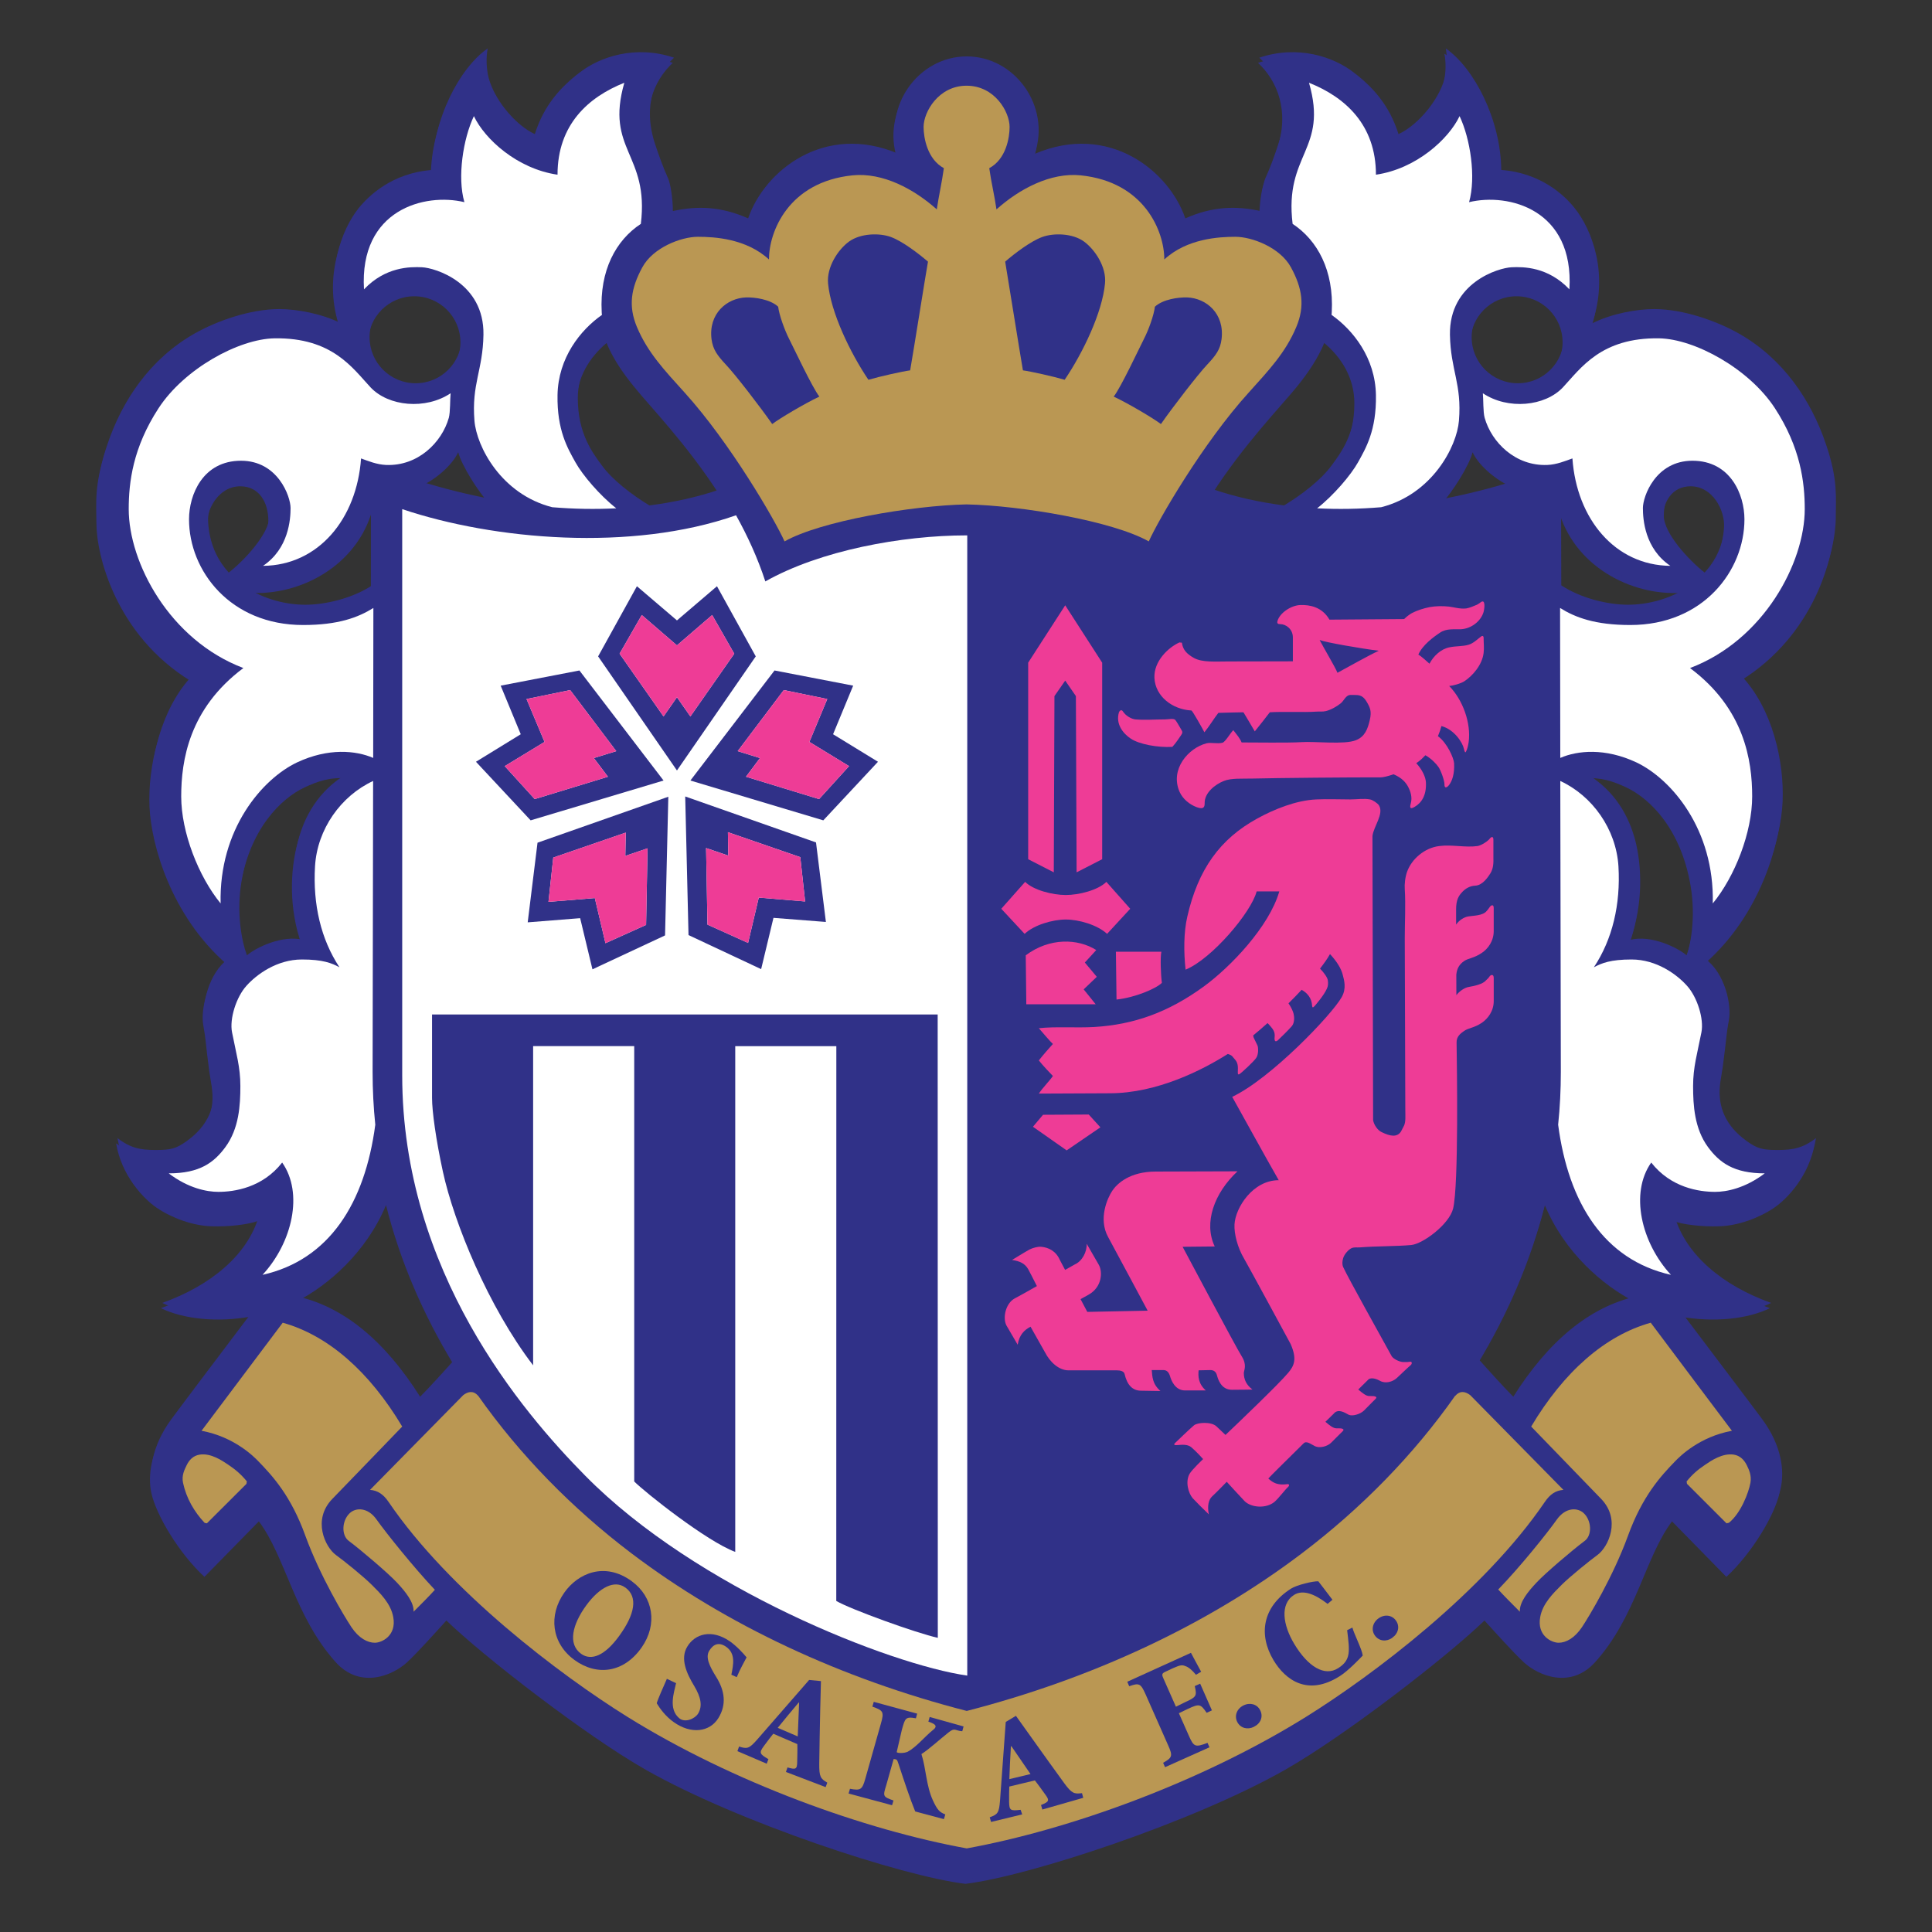 <svg height="1000" viewBox="0 0 1000 1000" width="1000" xmlns="http://www.w3.org/2000/svg"><rect x="0" y="0" width="1000" height="1000" fill="#333333" stroke="none"/><g transform="matrix(4.524 0 0 4.524 -848.112 -1408.564)"><path d="m 293.499 341.882 c -1.11 -.952 -2.956 -2.344 -4.252 -2.827 c -1.304 -.469 -3.457 -.425 -4.78 .534 c -1.267 .923 -2.585 2.923 -2.413 4.791 c .322 3.317 2.52 7.918 4.629 11.023 c 1.26 -.381 3.915 -.967 4.761 -1.076 c .414 -2.322 1.78 -10.936 2.055 -12.445" fill="#303188"/><path d="m 302.314 341.882 c 1.103 -.952 2.947 -2.344 4.252 -2.827 c 1.297 -.469 3.457 -.425 4.775 .534 c 1.264 .923 2.59 2.923 2.41 4.791 c -.315 3.317 -2.513 7.918 -4.622 11.023 c -1.253 -.381 -3.922 -.967 -4.769 -1.076 c -.405 -2.322 -1.771 -10.936 -2.046 -12.445" fill="#303188"/><path d="m 276.355 347.038 c .103 .923 .718 2.659 1.268 3.721 c .545 1.063 2.622 5.509 3.442 6.564 c -1.732 .813 -4.607 2.534 -5.395 3.149 c -1.366 -1.955 -4.222 -5.654 -5.255 -6.767 c -1.059 -1.127 -1.531 -1.773 -1.681 -2.945 c -.378 -2.93 1.747 -4.702 3.93 -4.775 c .988 -.038 2.769 .203 3.691 1.053" fill="#303188"/><path d="m 240.449 335.084 c -.827 -2.871 -.135 -7.251 1.088 -9.844 c 1.231 2.593 4.919 6.021 9.563 6.694 c 0 -5.735 3.556 -8.878 7.658 -10.518 c -2.22 7.713 2.864 8.116 1.882 16.143 c -2.849 1.876 -4.724 5.333 -4.479 10.094 c 0 .11 .007 .22 .029 .322 c -2.457 1.722 -5.017 4.908 -5.09 9.178 c -.059 4.036 1.175 6.095 2.054 7.684 c .809 1.466 2.784 3.78 4.681 5.274 c -2.414 .124 -4.868 .073 -7.336 -.125 c -5.849 -1.486 -8.654 -6.958 -8.889 -9.896 c -.351 -4.227 .953 -5.742 1.022 -9.845 c .096 -5.94 -5.537 -7.646 -7.043 -7.72 c -1.358 -.059 -4.164 -.059 -6.625 2.534 c -.538 -9.155 6.977 -11.074 11.485 -9.975" fill="#fff"/><path d="m 215.165 388.379 c -6.227 4.651 -7.12 10.592 -7.12 14.693 c 0 4.102 1.996 9.163 4.516 12.232 c -.202 -8.468 4.75 -14.225 8.752 -16.129 c 3.564 -1.684 6.714 -1.362 8.709 -.513 l .015 -17.147 c -1.746 1.077 -4.003 1.934 -8.046 1.934 c -8.335 0 -13.053 -6.204 -13.053 -12.078 c 0 -2.806 1.583 -6.695 5.948 -6.695 c 4.238 0 5.671 4.103 5.671 5.392 c 0 1.304 -.195 4.644 -3.143 6.629 c 6.362 -.066 10.734 -5.398 11.214 -12.299 c .843 .308 1.802 .703 2.857 .747 c 3.648 .154 6.398 -2.578 7.185 -5.391 c .191 -.674 .136 -2.109 .198 -2.806 c -2.867 1.912 -7.105 1.494 -9.152 -.681 c -2.047 -2.197 -4.365 -5.714 -11.002 -5.603 c -4.105 .065 -10.313 3.479 -13.261 7.991 c -2.926 4.52 -3.413 8.482 -3.413 11.544 c -.001 6.102 4.65 14.972 13.125 18.18" fill="#fff"/><path d="m 213.117 443.183 c -1.296 1.78 -2.948 3.018 -6.49 3.018 c 2.246 1.699 4.366 2.109 5.674 2.109 c 1.842 0 5.046 -.469 7.303 -3.347 c 2.46 3.479 1.164 9.155 -2.257 12.84 c 7.651 -1.714 11.731 -8.196 12.91 -17.162 c -.205 -1.999 -.308 -4.006 -.308 -6.043 l .067 -33.298 c -3.678 1.707 -6.406 5.508 -6.655 9.771 c -.253 4.365 .685 8.335 2.798 11.544 c -.883 -.477 -1.919 -.887 -4.296 -.887 c -2.875 0 -5.204 1.707 -6.362 3.011 c -1.153 1.297 -1.948 3.772 -1.64 5.325 c .487 2.468 .959 3.962 .959 6.152 c 0 2.191 -.15 4.843 -1.703 6.967" fill="#fff"/><path d="m 274.875 378.483 c 6.292 -3.567 15.654 -5.273 23.026 -5.273 h .084 v 130.445 c -8.79 -1.244 -30.991 -9.939 -43.736 -22.882 c -7.149 -7.252 -20.912 -23.337 -20.912 -45.787 v -64.787 c 10.511 3.538 26.23 4.893 38.202 .703 c 1.29 2.337 2.458 4.864 3.336 7.581" fill="#fff"/><path d="m 236.75 428.021 h 57.851 l .007 71.313 c -2.457 -.534 -9.972 -3.252 -11.616 -4.212 l .014 -63.483 h -11.573 v 57.873 c -3.278 -1.224 -10.328 -6.834 -11.558 -8.058 v -49.816 h -11.559 v 36.523 c -5.124 -6.696 -9.053 -16.276 -10.328 -22.166 c -.787 -3.662 -1.238 -6.914 -1.238 -8.416 v -9.558" fill="#303188"/><path d="M 309.364 443.563 L 313.217 440.927 L 311.884 439.462 L 306.654 439.491 L 305.5 440.868 Z" fill="#ee3c96"/><path d="m 304.676 421.252 c 2.736 -2.05 5.971 -1.934 8.069 -.615 l -1.304 1.437 l 1.365 1.641 l -1.494 1.436 l 1.358 1.706 h -7.921 l -.073 -5.605" fill="#ee3c96"/><path d="M 307.885 411.76 L 304.955 410.251 L 304.955 387.764 L 309.185 381.208 L 313.422 387.764 L 313.422 410.251 L 310.488 411.76 L 310.415 391.602 L 309.185 389.822 L 307.961 391.602 Z" fill="#ee3c96"/><path d="m 269.356 379.017 l -4.585 3.912 l -4.582 -3.912 l -4.438 8.028 l 9.02 13.053 l 9.024 -13.053 l -4.439 -8.028 m -4.585 12.71 l -1.534 2.19 l -5.021 -7.179 l 2.53 -4.424 l 4.025 3.472 l 4.029 -3.472 l 2.534 4.424 l -5.024 7.179 z" fill="#303188"/><path d="m 244.595 390.4 l 2.304 5.567 l -5.131 3.142 l 6.263 6.702 l 15.205 -4.548 l -9.633 -12.606 l -9.008 1.743 m 10.676 8.278 l 1.604 2.139 l -8.379 2.563 l -3.428 -3.779 l 4.552 -2.762 l -2.055 -4.907 l 4.989 -1.033 l 5.273 6.995 z" fill="#303188"/><path d="m 275.934 388.657 l -9.624 12.606 l 15.206 4.548 l 6.255 -6.702 l -5.138 -3.142 l 2.3 -5.567 l -8.999 -1.743 m -4.223 9.236 l 5.282 -6.995 l 4.98 1.033 l -2.058 4.907 l 4.552 2.762 l -3.431 3.779 l -8.372 -2.563 l 1.604 -2.139 z" fill="#303188"/><path d="m 247.694 417.473 l 6.002 -.469 l 1.403 5.853 l 8.317 -3.89 l .374 -15.865 l -14.972 5.26 l -1.124 9.111 m 11.17 -7.596 l 2.534 -.864 l -.15 8.753 l -4.651 2.095 l -1.216 -5.171 l -5.303 .44 l .549 -5.068 l 8.281 -2.858 z" fill="#303188"/><path d="m 274.411 422.82 l 1.402 -5.86 l 5.999 .469 l -1.124 -9.097 l -14.972 -5.26 l .37 15.865 l 8.325 3.883 m -3.765 -12.979 l -.044 -2.674 l 8.273 2.864 l .561 5.054 l -5.304 -.432 l -1.219 5.178 l -4.659 -2.095 l -.143 -8.76 z" fill="#303188"/><path d="M 266.31 393.917 L 264.771 391.727 L 263.237 393.917 L 258.216 386.738 L 260.746 382.314 L 264.771 385.786 L 268.8 382.314 L 271.334 386.738 Z" fill="#ee3c96"/><path d="M 257.827 397.893 L 255.271 398.678 L 256.875 400.816 L 248.496 403.38 L 245.068 399.6 L 249.62 396.839 L 247.565 391.932 L 252.554 390.898 Z" fill="#ee3c96"/><path d="M 271.711 397.893 L 274.268 398.678 L 272.664 400.816 L 281.036 403.38 L 284.467 399.6 L 279.915 396.839 L 281.973 391.932 L 276.993 390.898 Z" fill="#ee3c96"/><path d="M 258.908 407.202 L 258.864 409.877 L 261.398 409.013 L 261.248 417.766 L 256.597 419.86 L 255.381 414.689 L 250.078 415.129 L 250.627 410.06 Z" fill="#ee3c96"/><path d="M 268.111 408.977 L 270.646 409.841 L 270.602 407.167 L 278.875 410.031 L 279.436 415.085 L 274.132 414.653 L 272.913 419.831 L 268.254 417.736 Z" fill="#ee3c96"/><path d="m 237.073 493.841 c -2.392 -2.535 -5.512 -6.409 -6.677 -8.043 c -.974 -1.398 -2.354 -1.406 -3.072 -.718 c -.909 .864 -.96 2.534 -.099 3.172 c 1.388 1.032 4.537 3.729 5.497 4.754 c .952 1.018 1.981 2.256 1.915 3.34 c .817 -.814 1.755 -1.758 2.436 -2.505" fill="#ba9753"/><path d="m 233.337 475.162 c -3.75 -6.284 -8.475 -10.423 -13.671 -11.873 c -1.645 2.19 -9.288 12.357 -9.288 12.357 c 3.691 .688 5.918 2.893 6.497 3.487 c 1.633 1.684 3.743 3.976 5.391 8.54 c 1.688 4.63 4.442 9.222 5.266 10.452 c .839 1.261 1.846 1.78 2.663 1.78 c .824 0 2.505 -.828 2.109 -2.938 c -.278 -1.545 -1.494 -2.731 -2.453 -3.691 c -.96 -.959 -3.205 -2.762 -4.102 -3.421 c -1.224 -.894 -2.732 -4.028 -.399 -6.416 c 2.318 -2.387 7.987 -8.277 7.987 -8.277" fill="#ba9753"/><path d="m 210.718 486.164 c .052 .066 .209 .029 .275 .073 l 4.508 -4.512 c .044 -.073 .022 -.205 .077 -.271 c -.63 -.769 -1.292 -1.348 -2.124 -1.911 c -.706 -.477 -1.996 -1.362 -3.285 -1.165 c -.751 .117 -1.216 .623 -1.502 1.23 c -.238 .498 -.575 1.143 -.41 1.985 c .374 1.759 1.267 3.311 2.461 4.571" fill="#ba9753"/><path d="m 259.644 492.896 c 2.399 1.772 2.944 4.892 1.08 7.552 c -2.043 2.915 -5.131 3.304 -7.698 1.406 c -2.626 -1.934 -2.963 -5.105 -1.139 -7.69 c 1.546 -2.197 4.604 -3.59 7.738 -1.282 l .019 .014 m -.806 .667 c -1.219 -.864 -2.915 -.029 -4.431 2.051 c -1.597 2.19 -2.146 4.446 -.594 5.552 c 1.172 .85 2.725 .19 4.352 -2.043 c 1.809 -2.483 2.182 -4.483 .684 -5.545 l -.011 -.015" fill="#303188"/><path d="m 264.676 504.52 c -.213 1.026 -.916 2.952 .359 4.015 c .674 .557 1.787 .059 2.153 -.527 c .524 -.864 .323 -1.875 -.428 -3.121 c -.908 -1.486 -1.641 -3.179 -.802 -4.556 c .864 -1.428 2.754 -2.029 4.831 -.615 c .794 .542 1.56 1.385 1.948 1.846 c -.289 .594 -.718 1.274 -1.125 2.271 l -.615 -.271 c .22 -1.128 .527 -2.425 -.608 -3.201 c -.816 -.557 -1.446 -.337 -1.926 .454 c -.458 .747 .015 1.736 .773 2.952 c 1.043 1.655 1.201 3.23 .278 4.739 c -.993 1.633 -3.142 1.89 -5.131 .461 c -.458 -.329 -.872 -.739 -1.187 -1.12 c -.307 -.366 -.552 -.718 -.739 -1.025 c .131 -.483 .717 -1.766 1.161 -2.799 l 1.058 .497" fill="#303188"/><path d="m 275.784 510.313 c -.201 .242 -.692 .872 -1.066 1.399 c -.564 .776 -.516 .915 .51 1.509 l -.187 .521 l -3.359 -1.443 l .194 -.521 c .923 .286 1.154 .258 2.121 -.842 l 5.889 -6.783 l 1.366 .14 l -.092 3.325 c -.044 2.124 -.102 4.256 -.11 6.116 c -.025 1.523 .158 1.728 .923 2.168 l -.19 .513 l -4.545 -1.728 l .179 -.527 c .938 .278 1.11 .22 1.11 -.637 c .011 -.491 .04 -1.486 .026 -2.022 l -2.769 -1.188 m 2.798 .301 l .165 -3.853 l -.044 -.029 c -.821 .967 -1.593 1.904 -2.403 2.9 l 2.282 .982" fill="#303188"/><path d="m 302.801 516.356 c -.021 .308 -.029 1.113 -.021 1.758 c .021 .952 .136 1.04 1.318 .894 l .166 .535 l -3.55 .857 l -.157 -.527 c .907 -.33 1.072 -.491 1.172 -1.949 l .658 -8.958 l 1.174 -.71 l 1.918 2.71 c 1.246 1.728 2.476 3.472 3.578 4.966 c .901 1.231 1.168 1.289 2.047 1.18 l .157 .534 l -4.68 1.341 l -.165 -.534 c .9 -.345 1.011 -.484 .502 -1.173 c -.293 -.402 -.868 -1.216 -1.202 -1.641 l -2.915 .717 m 2.414 -1.435 l -2.183 -3.193 l -.052 .015 c -.076 1.268 -.127 2.469 -.18 3.765 l 2.415 -.587" fill="#303188"/><path d="m 288.115 509.142 c .374 -1.325 .253 -1.501 -.992 -1.94 l .168 -.543 l 4.97 1.348 l -.15 .542 c -1.22 -.234 -1.238 0 -1.619 1.333 l -.586 2.534 c .077 .14 .843 .146 1.267 -.044 c .978 -.521 1.945 -1.729 2.846 -2.446 c .502 -.381 .458 -.623 -.15 -.872 l -.33 -.124 l .147 -.542 l 3.885 1.084 l -.164 .549 c -.861 -.066 -.817 -.446 -1.568 .141 c -1.026 .819 -2.241 1.939 -3.106 2.482 c .542 1.662 .542 3.61 1.337 5.324 c .465 1.004 .703 1.304 1.403 1.575 l -.158 .542 l -3.285 -.887 c -.586 -1.406 -1.281 -3.516 -1.911 -5.435 c -.165 -.557 -.242 -.527 -.564 -.557 l -.817 2.944 c -.414 1.318 -.436 1.355 .802 1.801 l -.15 .543 l -4.974 -1.348 l .15 -.534 c 1.209 .212 1.411 .124 1.777 -1.201 l 1.772 -6.269" fill="#303188"/><path d="m 297.901 369.657 c 6.296 .139 16.759 1.92 20.853 4.241 c 1.096 -2.462 6.219 -11.273 11.409 -17.016 c 2.347 -2.586 4.244 -4.585 5.468 -7.516 c 1.012 -2.402 .688 -4.453 -.609 -6.841 c -1.236 -2.249 -4.444 -3.486 -6.353 -3.486 c -1.918 0 -5.541 .212 -8.137 2.6 c 0 -3.208 -2.264 -8.885 -9.57 -9.632 c -3.457 -.352 -7.035 1.567 -9.625 3.896 c -.238 -1.567 -.597 -3.105 -.831 -4.717 c 1.912 -1.025 2.326 -3.485 2.326 -4.717 c 0 -1.707 -1.704 -4.71 -4.93 -4.71 c -3.201 0 -4.911 3.003 -4.911 4.71 c 0 1.231 .421 3.691 2.325 4.717 c -.227 1.611 -.586 3.149 -.816 4.717 c -2.597 -2.329 -6.175 -4.248 -9.647 -3.896 c -7.299 .747 -9.548 6.424 -9.548 9.632 c -2.604 -2.388 -6.226 -2.6 -8.137 -2.6 c -1.916 0 -5.139 1.237 -6.355 3.486 c -1.304 2.388 -1.626 4.439 -.623 6.841 c 1.239 2.931 3.136 4.93 5.476 7.516 c 5.182 5.742 10.313 14.554 11.408 17.016 c 4.093 -2.321 14.557 -4.102 20.827 -4.241" fill="#ba9753"/><path d="m 319.458 347.038 c -.103 .923 -.718 2.659 -1.269 3.721 c -.551 1.063 -2.633 5.509 -3.448 6.564 c 1.739 .813 4.614 2.534 5.401 3.149 c 1.362 -1.955 4.223 -5.654 5.262 -6.767 c 1.053 -1.127 1.525 -1.773 1.668 -2.945 c .373 -2.93 -1.733 -4.702 -3.924 -4.775 c -.996 -.038 -2.768 .203 -3.69 1.053" fill="#303188"/><path d="m 329.621 469.054 c 0 -.316 .414 -.923 -.238 -1.948 c -.652 -1.025 -6.758 -12.511 -6.758 -12.511 l 3.674 -.029 c -1.289 -2.695 -.059 -6.124 2.603 -8.613 l -9.36 .043 c -2.94 0 -4.41 1.362 -4.959 2.183 c -.538 .82 -1.642 3.209 -.472 5.325 c 1.156 2.117 4.508 8.416 4.508 8.416 l -6.9 .132 l -.773 -1.465 c .389 -.205 .712 -.396 .939 -.513 c 1.509 -.864 1.611 -2.578 1.161 -3.391 l -1.396 -2.425 c .041 .923 -.516 1.977 -1.361 2.358 c 0 0 -.443 .249 -1.102 .63 l -.617 -1.143 c -.435 -1.026 -1.28 -1.436 -2.152 -1.509 c -.374 -.029 -.952 .147 -1.296 .308 c -.341 .175 -2.011 1.201 -2.011 1.201 c .883 .132 1.461 .403 1.846 1.055 c .139 .249 .545 1.04 .996 1.934 c -1.139 .651 -2.168 1.216 -2.534 1.421 c -1.03 .542 -1.411 2.183 -.953 3.076 l 1.289 2.213 c .173 -1.157 .788 -1.699 1.433 -2.051 c .015 0 .023 -.008 .037 -.016 l 1.651 2.923 c .567 1.136 1.597 2.088 2.685 2.088 h 5.533 c .414 0 .821 .088 .901 .41 c .271 1.201 .856 1.912 1.868 1.912 l 2.234 .036 c -.961 -.828 -.939 -1.678 -.996 -2.396 h 1.336 c .336 0 .608 .205 .748 .682 c .135 .483 .57 1.641 1.702 1.641 h 2.388 c -.879 -.784 -.879 -1.641 -.813 -2.285 l 1.337 -.037 c .396 0 .645 .205 .751 .579 c .103 .381 .437 1.685 1.71 1.685 c 1.26 0 2.363 -.044 2.363 -.044 c -.695 -.513 -1.002 -1.158 -1.002 -1.875" fill="#ee3c96"/><path d="m 309.258 417.15 c 1.51 0 3.622 .615 4.717 1.648 l 2.664 -2.879 l -2.736 -3.076 c -.961 .959 -3.135 1.509 -4.645 1.509 c -1.509 0 -3.691 -.55 -4.65 -1.509 l -2.729 3.076 l 2.663 2.879 c 1.094 -1.032 3.207 -1.648 4.716 -1.648" fill="#ee3c96"/><path d="m 321.454 397.403 c -1.675 .103 -3.831 -.308 -4.784 -.951 c -.842 -.572 -1.734 -1.656 -1.329 -3.02 c .099 -.234 .308 -.308 .436 -.095 c .381 .579 1.072 .887 1.439 .923 c 1.081 .096 2.261 0 3.421 0 c .359 0 .975 -.147 1.161 .066 c .165 .205 .615 .996 .714 1.157 c .113 .183 .113 .352 -.07 .586 c -.171 .242 -.538 .858 -.988 1.334" fill="#ee3c96"/><path d="m 314.99 420.842 l .08 5.465 c 2.039 -.205 4.509 -1.229 5.175 -1.919 c -.117 -.952 -.186 -2.93 -.058 -3.546 h -5.197" fill="#ee3c96"/><path d="m 318.37 505.78 c -.538 -1.246 -.731 -1.305 -1.856 -.909 l -.221 -.505 l 7.285 -3.318 c .128 .249 .689 1.311 1.175 2.176 l -.589 .344 c -.458 -.534 -.858 -.871 -1.225 -.996 c -.347 -.146 -.526 -.16 -1.416 .242 l -.736 .329 c -.516 .242 -.579 .337 -.385 .806 l 1.457 3.26 l 1.049 -.506 c 1.307 -.593 1.351 -.717 1.113 -1.846 l .604 -.279 l 1.352 3.064 l -.601 .278 c -.689 -1.011 -.824 -1.063 -2.128 -.469 l -1.043 .513 l 1.147 2.622 c .556 1.23 .728 1.304 2.123 .776 l .224 .505 l -5.076 2.278 l -.22 -.505 c 1.029 -.586 1.121 -.769 .572 -2.015 l -2.605 -5.845" fill="#303188"/><path d="m 330.777 509.522 c -.721 .359 -1.545 .154 -1.903 -.578 c -.349 -.703 -.041 -1.494 .71 -1.867 c .758 -.375 1.575 -.147 1.93 .549 c .366 .732 .045 1.509 -.714 1.882 l -.023 .014" fill="#303188"/><path d="m 397.346 371.166 c 0 -2.255 .285 -4.285 -1.089 -8.336 c -1.71 -5.091 -4.922 -9.844 -9.968 -12.716 c -2.535 -1.435 -6.37 -2.798 -9.713 -2.798 c -1.919 0 -4.787 .477 -7.105 1.641 c 1.975 -5.61 -.029 -10.774 -1.992 -13.191 c -1.109 -1.406 -3.819 -4.036 -8.394 -4.373 c -.077 -5.809 -3.106 -11.647 -6.361 -13.902 c .205 1.033 .15 2.153 0 2.9 c -.502 2.754 -3.135 5.867 -5.397 6.9 c -1.022 -3.281 -2.935 -5.413 -5.194 -7.105 c -2.24 -1.706 -6.292 -3.127 -10.73 -1.641 c 2.19 2.051 3.629 5.465 2.19 9.845 c -.436 1.34 -.923 2.681 -1.509 3.955 c -.264 .601 -.539 2.373 -.523 3.75 c -2.828 -.615 -5.531 -.527 -8.633 .835 c -1.846 -5.405 -8.717 -11.001 -17.21 -7.383 c 1.847 -5.464 -2.292 -11.141 -7.789 -11.141 c -5.509 0 -9.633 5.677 -7.801 11.141 c -8.493 -3.618 -15.364 1.978 -17.213 7.383 c -3.099 -1.362 -5.802 -1.45 -8.614 -.835 c 0 -1.377 -.275 -3.149 -.539 -3.75 c -.586 -1.274 -1.072 -2.615 -1.509 -3.955 c -1.439 -4.38 0 -7.794 2.19 -9.845 c -4.431 -1.486 -8.489 -.065 -10.73 1.641 c -2.26 1.692 -4.171 3.824 -5.193 7.105 c -2.249 -1.033 -4.89 -4.147 -5.399 -6.9 c -.135 -.747 -.208 -1.867 0 -2.9 c -3.241 2.256 -6.284 8.094 -6.361 13.902 c -4.574 .337 -7.266 2.967 -8.409 4.373 c -1.934 2.417 -3.952 7.581 -1.978 13.191 c -2.318 -1.164 -5.185 -1.641 -7.104 -1.641 c -3.337 0 -7.179 1.362 -9.699 2.798 c -5.054 2.872 -8.266 7.625 -9.976 12.716 c -1.369 4.051 -1.095 6.081 -1.095 8.336 c 0 3.794 2.253 12.848 10.793 18.106 c -3.552 3.758 -4.918 9.772 -4.717 14.415 c .194 4.234 2.403 12.372 8.823 17.975 c -2.183 1.641 -3.011 5.192 -2.663 7.039 c .315 1.699 .231 1.89 .681 5.266 c .15 1.084 .473 2.286 .337 3.611 c -.23 2.308 -1.567 3.832 -3.069 4.922 c -1.234 .895 -1.849 1.026 -3.567 1.026 c -1.696 0 -2.86 -.205 -4.365 -1.363 c .615 3.685 3.112 6.329 4.647 7.376 c 1.71 1.158 4.098 2.052 6.288 2.117 c 1.978 .066 4.168 -.197 5.271 -.607 c -1.305 4.504 -5.542 7.991 -11.076 9.975 c 2.549 1.245 6.428 1.67 10.35 .952 c -2.699 3.56 -7.973 10.518 -9.324 12.364 c -2.256 3.077 -2.521 5.89 -2.132 7.794 c .564 2.6 3.212 6.98 6.083 9.632 l 6.226 -6.351 c 3.077 4.095 4.088 10.9 8.809 16.129 c 2.765 3.047 6.427 1.567 8.145 0 c 1.139 -1.055 3.142 -3.281 4.501 -4.783 c 4.153 4.021 15.832 13.104 22.823 17.082 c 10.53 5.984 29.274 12.166 36.566 13.045 c 7.281 -.879 26.031 -7.06 36.565 -13.045 c 6.986 -3.978 18.667 -13.061 22.816 -17.082 c 1.361 1.502 3.365 3.729 4.504 4.783 c 1.711 1.567 5.373 3.047 8.139 0 c 4.728 -5.229 5.73 -12.034 8.814 -16.129 l 6.219 6.351 c 2.871 -2.651 5.535 -7.032 6.084 -9.632 c .395 -1.904 .123 -4.717 -2.117 -7.794 c -1.359 -1.846 -6.637 -8.804 -9.332 -12.364 c 3.915 .718 7.801 .293 10.346 -.952 c -5.537 -1.984 -9.767 -5.472 -11.064 -9.975 c 1.089 .41 3.279 .674 5.257 .607 c 2.19 -.065 4.577 -.959 6.288 -2.117 c 1.537 -1.047 4.025 -3.691 4.648 -7.376 c -1.506 1.158 -2.67 1.363 -4.372 1.363 c -1.711 0 -2.322 -.132 -3.554 -1.026 c -1.501 -1.09 -2.834 -2.614 -3.076 -4.922 c -.135 -1.325 .194 -2.527 .337 -3.611 c .45 -3.376 .37 -3.566 .692 -5.266 c .344 -1.847 -.491 -5.398 -2.673 -7.039 c 6.431 -5.603 8.628 -13.741 8.822 -17.975 c .201 -4.644 -1.172 -10.657 -4.718 -14.415 c 8.539 -5.258 10.792 -14.312 10.792 -18.106 M 234.868 345.251 c 2.919 0 5.281 2.358 5.281 5.273 c 0 2.916 -2.362 5.274 -5.281 5.274 c -2.904 0 -5.274 -2.358 -5.274 -5.274 c 0 -2.915 2.37 -5.273 5.274 -5.273 m -4.959 24.978 l -.007 8.686 c -2.256 1.496 -5.362 2.227 -7.636 2.227 c -2.172 0 -4.703 -.615 -6.801 -2.008 c 5.713 .602 12.389 -2.607 14.444 -8.905 m -18.788 1.413 c -.099 -1.904 1.304 -4.65 3.842 -4.65 c 2.12 0 3.208 1.787 3.208 3.955 c 0 2.006 -2.871 5.112 -4.673 6.519 c -1.117 -1.217 -2.212 -3.04 -2.377 -5.824 m 4.457 49.61 c -.615 -1.641 -1.245 -4.893 -.615 -8.54 c 1.11 -6.564 4.655 -10.006 7.372 -11.28 c 1.462 -.674 2.85 -1.18 4.816 -1.025 c -3.49 1.992 -5.035 5.098 -5.702 7.662 c -.751 2.863 -.967 7.236 .542 11.411 c -2.38 -.587 -5.38 .886 -6.413 1.772 m 19.806 50.497 c -4.039 -6.401 -8.719 -10.256 -14.015 -11.471 c 3.644 -1.853 8.009 -5.64 10.265 -11.046 c 1.608 6.432 4.263 12.54 7.72 18.231 c -1.065 1.195 -2.933 3.261 -3.97 4.286 m .07 -104.713 c 1.655 -.668 3.728 -2.382 4.439 -3.942 c .377 1.48 2.289 4.542 3.607 5.948 c -2.713 -.513 -5.391 -1.18 -8.046 -2.006 m 26.168 2.745 c -1.963 -1.193 -4.223 -2.907 -5.461 -4.6 c -1.073 -1.473 -2.728 -3.655 -2.728 -7.684 c 0 -2.9 1.461 -5.244 3.435 -6.9 c .674 1.656 1.776 3.333 3.128 4.982 c 1.86 2.314 6.039 6.577 9.756 12.35 c -2.607 .879 -5.318 1.494 -8.13 1.852 m 78.066 -4.599 c -1.229 1.692 -3.496 3.406 -5.467 4.6 c -2.798 -.358 -5.519 -.974 -8.123 -1.852 c 3.713 -5.773 7.889 -10.035 9.764 -12.35 c 1.337 -1.648 2.439 -3.325 3.113 -4.982 c 1.974 1.656 3.449 4 3.449 6.9 c 0 4.028 -1.67 6.211 -2.736 7.684 m 40.697 13.953 c -2.099 1.393 -4.633 2.008 -6.809 2.008 c -2.274 0 -5.381 -.731 -7.621 -2.227 l -.021 -8.686 c 2.054 6.297 8.737 9.506 14.451 8.905 m -19.41 -33.884 c 2.911 0 5.273 2.358 5.273 5.273 c 0 2.916 -2.362 5.274 -5.273 5.274 c -2.92 0 -5.274 -2.358 -5.274 -5.274 c -.001 -2.915 2.354 -5.273 5.274 -5.273 m -5.026 17.843 c .711 1.561 2.783 3.274 4.453 3.942 c -2.67 .826 -5.361 1.493 -8.053 2.006 c 1.326 -1.406 3.234 -4.469 3.6 -5.948 m 4.509 108.655 c -1.037 -1.025 -2.898 -3.091 -3.97 -4.285 c 3.457 -5.691 6.105 -11.8 7.727 -18.231 c 2.249 5.406 6.615 9.193 10.27 11.046 c -5.296 1.214 -9.991 5.069 -14.027 11.47 m 19.824 -50.497 c -1.044 -.886 -4.043 -2.358 -6.438 -1.772 c 1.516 -4.175 1.307 -8.548 .564 -11.411 c -.674 -2.564 -2.227 -5.67 -5.717 -7.662 c 1.967 -.154 3.361 .352 4.822 1.025 c 2.711 1.274 6.264 4.717 7.383 11.28 c .613 3.647 0 6.899 -.614 8.54 m 4.439 -49.61 c -.164 2.784 -1.26 4.607 -2.377 5.823 c -1.802 -1.406 -4.666 -4.513 -4.666 -6.519 c 0 -2.168 1.096 -3.955 3.219 -3.955 c 2.52 0 3.923 2.746 3.824 4.651" fill="#303188"/><path d="m 355.407 335.084 c .814 -2.871 .129 -7.251 -1.103 -9.844 c -1.227 2.593 -4.918 6.021 -9.561 6.694 c 0 -5.735 -3.556 -8.878 -7.666 -10.518 c 2.228 7.713 -2.856 8.116 -1.868 16.143 c 2.842 1.876 4.725 5.333 4.478 10.094 c -.014 .11 -.014 .22 -.028 .322 c 2.458 1.722 5.01 4.908 5.084 9.178 c .069 4.036 -1.161 6.095 -2.048 7.684 c -.81 1.466 -2.783 3.78 -4.68 5.274 c 2.409 .124 4.866 .073 7.336 -.125 c 5.84 -1.486 8.646 -6.958 8.888 -9.896 c .352 -4.227 -.96 -5.742 -1.022 -9.845 c -.095 -5.94 5.538 -7.646 7.036 -7.72 c 1.366 -.059 4.164 -.059 6.625 2.534 c .554 -9.155 -6.962 -11.074 -11.471 -9.975" fill="#fff"/><path d="m 382.732 443.183 c 1.3 1.78 2.94 3.018 6.496 3.018 c -2.258 1.699 -4.379 2.109 -5.676 2.109 c -1.846 0 -5.058 -.469 -7.307 -3.347 c -2.469 3.479 -1.157 9.155 2.249 12.84 c -7.651 -1.714 -11.729 -8.196 -12.906 -17.162 c .201 -1.999 .308 -4.006 .308 -6.043 L 365.834 401.3 c 3.67 1.707 6.398 5.508 6.655 9.771 c .245 4.365 -.693 8.335 -2.806 11.544 c .883 -.477 1.92 -.887 4.295 -.887 c 2.891 0 5.201 1.707 6.362 3.011 c 1.161 1.297 1.941 3.772 1.644 5.325 c -.482 2.468 -.955 3.962 -.955 6.152 c 0 2.191 .143 4.843 1.703 6.967" fill="#fff"/><path d="m 380.685 388.379 c 6.219 4.651 7.111 10.592 7.111 14.693 c 0 4.102 -1.98 9.163 -4.515 12.232 c .208 -8.468 -4.74 -14.225 -8.746 -16.129 c -3.571 -1.684 -6.722 -1.362 -8.702 -.513 l -.022 -17.147 c 1.739 1.077 4.006 1.934 8.031 1.934 c 8.35 0 13.061 -6.204 13.061 -12.078 c 0 -2.806 -1.568 -6.695 -5.948 -6.695 c -4.237 0 -5.669 4.103 -5.669 5.392 c 0 1.304 .201 4.644 3.15 6.629 c -6.362 -.066 -10.742 -5.398 -11.209 -12.299 c -.852 .308 -1.811 .703 -2.871 .747 c -3.647 .154 -6.391 -2.578 -7.178 -5.391 c -.186 -.674 -.136 -2.109 -.212 -2.806 c 2.875 1.912 7.112 1.494 9.159 -.681 c 2.055 -2.197 4.366 -5.714 11.002 -5.603 c 4.106 .065 10.32 3.479 13.262 7.991 c 2.926 4.52 3.414 8.482 3.414 11.544 c .002 6.102 -4.643 14.972 -13.118 18.18" fill="#fff"/><path d="m 344.348 407.585 c .125 -1.085 1.332 -2.521 .746 -3.479 c -.15 -.257 -.71 -.638 -1.018 -.689 c -.7 -.131 -1.545 0 -2.249 0 c -1.292 0 -2.625 -.059 -3.908 0 c -2.332 .103 -4.877 1.15 -6.76 2.19 c -4.238 2.315 -6.765 5.802 -7.995 11.207 c -.421 1.787 -.43 4.087 -.209 6.08 c 3.007 -1.23 7.516 -6.564 8.13 -8.951 h 2.595 c -1.154 4.028 -5.572 8.644 -8.603 10.855 c -4.102 3.01 -8.061 4.38 -12.577 4.658 c -2.056 .117 -4.457 -.073 -6.325 .132 c .348 .41 1.346 1.567 1.608 1.81 c -.466 .505 -1.157 1.305 -1.608 1.882 c .451 .586 1.346 1.502 1.608 1.772 c -.3 .484 -1.186 1.37 -1.608 2.022 c 3.055 0 5.223 -.044 8.109 -.044 c 5.438 0 10.656 -2.682 13.518 -4.483 c .545 .146 .523 .321 .838 .659 c .359 .396 .309 .952 .293 1.304 c -.015 .337 .016 .454 .256 .293 c .246 -.176 1.547 -1.369 1.844 -1.802 c .307 -.424 .248 -1.193 .156 -1.406 c -.088 -.234 -.267 -.571 -.365 -.776 c -.073 -.124 -.107 -.234 -.121 -.396 c .486 -.417 1.051 -.894 1.637 -1.421 c .081 .073 .188 .184 .418 .469 c .498 .579 .398 .952 .385 1.274 c -.016 .322 .113 .454 .381 .234 c .248 -.234 1.26 -1.223 1.593 -1.626 c .344 -.417 .282 -1.099 .217 -1.406 c -.06 -.264 -.271 -.747 -.595 -1.201 c .51 -.513 1.015 -1.025 1.51 -1.553 c 1.033 .586 1.152 1.413 1.184 1.759 c .032 .38 .135 .263 .321 .072 c 0 0 1.044 -1.187 1.388 -1.963 c .121 -.286 .151 -.571 .1 -.938 c -.036 -.322 -.428 -.887 -.893 -1.348 c .456 -.586 .856 -1.143 1.141 -1.663 c .832 .887 1.268 1.678 1.447 2.322 c .166 .659 .45 1.582 -.105 2.601 c -1.154 2.05 -8.176 9.36 -12.54 11.411 c 1.161 2.044 3.757 6.798 5.332 9.529 c -2.97 0 -4.959 3.172 -5.054 5.061 c -.056 1.063 .336 2.659 1.088 3.934 c .472 .776 5.332 9.764 5.332 9.764 c .742 1.707 .41 2.461 -.278 3.281 c -1.088 1.297 -5.948 5.94 -7.171 7.112 l -1.059 -.996 c -.623 -.542 -2.162 -.44 -2.571 -.103 c -.406 .345 -2.076 1.948 -2.076 1.948 c -.349 .308 -.107 .337 .274 .308 c .371 -.044 1.088 -.103 1.502 .234 c .607 .52 1.365 1.37 1.365 1.37 c 0 0 -1.3 1.23 -1.537 1.678 c -.527 .871 -.172 2.197 .344 2.798 c .201 .241 1.432 1.473 1.846 1.846 c -.208 -.996 0 -1.707 .374 -2.051 c .37 -.337 1.673 -1.67 1.673 -1.67 c 0 0 1.66 1.823 2.055 2.211 c .729 .733 2.439 .895 3.414 .074 c .442 -.381 1.267 -1.449 1.508 -1.655 c .232 -.198 .188 -.396 -.061 -.366 c -1.095 .139 -1.619 -.14 -2.168 -.645 c .121 -.132 1.86 -1.868 4.036 -4.015 c .329 -.344 .816 .088 1.337 .323 c .501 .248 1.362 .036 1.798 -.374 c 0 0 .893 -.887 1.143 -1.128 c .23 -.234 .367 -.345 .268 -.447 c -.104 -.095 -.315 -.095 -.788 -.095 c -.366 0 -.78 -.359 -1.259 -.755 c .337 -.322 .673 -.659 1.014 -.982 l -.015 .008 c .53 -.55 1.267 -.037 1.677 .168 c .385 .205 1.275 -.051 1.725 -.454 c 0 0 .888 -.894 1.129 -1.128 c .246 -.249 .373 -.344 .274 -.446 c -.103 -.11 -.307 -.11 -.786 -.11 c -.359 0 -.781 -.352 -1.254 -.747 c .444 -.432 .844 -.835 1.201 -1.187 c .396 -.234 .982 .029 1.29 .197 c .615 .359 1.465 .097 1.903 -.308 c 0 0 1.443 -1.369 1.617 -1.501 c .156 -.146 .156 -.41 -.078 -.381 c -.238 .044 -.271 .044 -.752 .044 c -.478 0 -1.196 -.381 -1.361 -.688 c -1.109 -2.022 -4.988 -8.951 -5.537 -10.174 c -.143 -.315 -.104 -.696 0 -1.033 c .113 -.425 .622 -1.025 1.021 -1.157 c .271 -.103 .539 -.052 .883 -.073 c 1.83 -.14 4.207 -.11 5.882 -.278 c 1.351 -.132 4.358 -2.373 4.787 -4.16 c .644 -2.711 .432 -16.555 .395 -19.001 c -.023 -.674 .458 -1.032 .851 -1.317 c .479 -.338 1.16 -.338 2.047 -.939 c .689 -.462 1.355 -1.333 1.355 -2.49 v -2.637 c 0 -.491 -.367 -.359 -.494 -.147 c -.137 .22 -.33 .337 -.403 .425 c -.33 .425 -1.345 .645 -1.96 .747 c -.443 .073 -1.032 .439 -1.424 .938 v -2.344 c .076 -.814 .442 -1.224 .879 -1.538 c .479 -.352 1.16 -.352 2.047 -.945 c .689 -.462 1.355 -1.333 1.355 -2.49 v -2.645 c 0 -.483 -.322 -.322 -.466 -.095 c -.139 .227 -.282 .358 -.358 .446 c -.429 .527 -1.477 .513 -2.1 .615 c -.479 .073 -1.027 .418 -1.387 .923 v -1.743 c 0 -1.099 .314 -1.538 .615 -1.883 c .449 -.513 .98 -.798 1.566 -.82 c .861 -.036 1.484 -.988 1.719 -1.362 c .237 -.381 .41 -.857 .381 -1.779 v -2.124 c 0 -.44 -.268 -.338 -.436 -.103 c -.165 .249 -.903 .754 -1.377 .827 c -1.425 .198 -2.948 -.183 -4.38 0 c -1.703 .213 -3.168 1.502 -3.685 2.938 c -.223 .615 -.314 1.494 -.277 1.978 c .128 1.853 0 3.75 0 5.603 l .068 19.682 c 0 .63 .066 1.318 -.135 1.772 c -.007 .022 -.359 .681 -.359 .703 c -.442 .674 -1.23 .549 -2.236 .051 c -.418 -.212 -.883 -.842 -.953 -1.362 l -.079 -32.526" fill="#ee3c96"/><path d="m 356.781 384.761 c -.436 .329 -.854 .776 -1.432 .952 c -.689 .212 -1.404 .139 -2.177 .293 c -1.019 .205 -1.838 .996 -2.312 1.875 c -.258 -.234 -.903 -.835 -1.273 -1.032 c .487 -1.092 1.747 -2.029 2.512 -2.527 c .723 -.483 1.575 -.352 2.355 -.381 c 1.216 -.059 2.304 -.931 2.604 -1.978 c .137 -.527 .217 -1.523 -.351 -1.099 c -.069 .065 -.308 .234 -.407 .278 c -.373 .161 -.839 .358 -1.223 .41 c -.758 .088 -1.432 -.147 -1.985 -.205 c -.722 -.088 -1.567 -.052 -2.191 .059 c -.684 .139 -1.465 .381 -2.047 .689 c -.293 .161 -.67 .469 -.887 .689 l -8.544 .073 c -.855 -1.48 -2.271 -1.714 -3.329 -1.685 c -1.051 .036 -2.363 .908 -2.619 1.831 c -.072 .264 .045 .358 .309 .358 c .673 0 1.454 .564 1.454 1.517 v 2.739 c -2.406 0 -4.89 .015 -7.358 .015 c -1.498 0 -3.006 .132 -3.974 -.402 c -.78 -.447 -1.261 -.931 -1.358 -1.722 c -.015 -.073 -.224 -.015 -.277 -.059 c -1.328 .607 -2.963 2.183 -2.873 4.058 c .106 2.124 2.056 3.618 4.237 3.735 c .158 .089 1.337 2.19 1.474 2.491 c .545 -.652 1.131 -1.611 1.597 -2.227 c .688 -.022 2.878 -.074 2.878 -.074 c .187 .301 1.117 1.876 1.296 2.198 c .616 -.763 1.129 -1.435 1.722 -2.198 c 1.234 -.088 4.01 .029 5.256 -.059 c .443 -.036 .759 .029 1.158 -.072 c .596 -.133 1.273 -.543 1.717 -.887 c .373 -.308 .567 -.989 1.153 -.96 c .712 .029 1.245 -.132 1.769 .762 c .422 .674 .615 1.085 .386 2.11 c -.235 1.032 -.55 1.919 -1.608 2.321 c -1.332 .521 -4.681 .103 -6.215 .213 c -1.509 .095 -5.216 .029 -6.834 .029 c -.201 -.483 -.578 -.923 -.96 -1.406 c -.293 .278 -.907 1.348 -1.231 1.442 c -.577 .154 -1.328 -.065 -1.844 .066 c -2.041 .543 -4.209 2.944 -3.076 5.537 c .361 .806 1.108 1.458 1.973 1.772 c .865 .308 .895 -.117 .895 -.476 c -.008 -1.165 1.174 -2.117 2.196 -2.527 c .847 -.344 2.084 -.241 3.286 -.278 c 2.449 -.065 11.88 -.146 14.615 -.132 c .324 0 .88 -.132 1.517 -.352 c 1.004 .41 1.433 .982 1.659 1.406 c .268 .513 .518 1.23 .316 1.948 c -.213 .718 .192 .513 .441 .381 c .816 -.476 1.355 -1.362 1.289 -2.805 c -.029 -.645 -.457 -1.502 -1.102 -2.205 c .216 -.146 .425 -.301 .601 -.462 c .149 -.139 .289 -.285 .438 -.446 c .686 .381 1.272 1.011 1.496 1.34 c .248 .352 .703 1.568 .688 2.015 c -.016 .447 .264 .41 .542 .037 c .337 -.447 .614 -1.201 .553 -2.461 c -.028 -.623 -.786 -2.352 -1.842 -3.113 c .172 -.403 .308 -.791 .41 -1.165 c 1.493 .418 2.432 1.948 2.56 2.6 c .073 .381 .172 .542 .275 .278 c .135 -.322 .205 -.571 .271 -1.025 c .293 -2.176 -.66 -4.835 -2.227 -6.432 c .451 -.029 1.333 -.271 1.747 -.542 c .945 -.63 2.018 -1.86 2.19 -3.215 c .073 -.579 0 -1.194 0 -1.78 c -.001 -.143 -.107 -.246 -.279 -.128 m -16.433 4.168 c -.271 -.682 -1.537 -2.77 -2.055 -3.758 c .682 .278 4.787 .988 6.771 1.23 c -1.125 .521 -3.793 2.022 -4.716 2.528" fill="#ee3c96"/><path d="m 358.732 493.811 c 2.429 -2.506 5.549 -6.38 6.705 -8.014 c .998 -1.398 2.363 -1.406 3.082 -.718 c .922 .864 .963 2.534 .105 3.172 c -1.397 1.032 -4.545 3.729 -5.497 4.754 c -.96 1.018 -1.989 2.256 -1.912 3.34 c -.826 -.813 -1.794 -1.786 -2.483 -2.534" fill="#ba9753"/><path d="m 362.512 475.162 c 3.743 -6.284 8.469 -10.423 13.665 -11.873 c 1.643 2.19 9.287 12.357 9.287 12.357 c -3.691 .688 -5.918 2.893 -6.489 3.487 c -1.641 1.684 -3.742 3.976 -5.398 8.54 c -1.68 4.63 -4.436 9.222 -5.266 10.452 c -.84 1.261 -1.847 1.78 -2.656 1.78 c -.831 0 -2.504 -.828 -2.112 -2.938 c .274 -1.545 1.498 -2.731 2.457 -3.691 c .952 -.959 3.19 -2.762 4.095 -3.421 c 1.223 -.894 2.732 -4.028 .399 -6.416 c -2.312 -2.387 -7.982 -8.277 -7.982 -8.277" fill="#ba9753"/><path d="m 385.127 486.164 c -.063 .052 -.205 .029 -.277 .073 l -4.509 -4.512 c -.036 -.073 -.015 -.205 -.059 -.271 c .622 -.769 1.274 -1.348 2.107 -1.911 c .707 -.477 1.995 -1.362 3.284 -1.165 c .751 .117 1.216 .623 1.509 1.23 c .232 .498 .553 1.135 .41 1.985 c -.201 1.114 -1.102 3.487 -2.465 4.571" fill="#ba9753"/><path d="m 297.927 523.433 c 11.66 -2.124 26.724 -7.53 38.813 -15.06 c 7.732 -4.806 20.363 -14.35 27.34 -24.597 c .57 -.85 1.223 -1.297 2.113 -1.362 l -10.672 -10.848 c -.547 -.418 -1.146 -.542 -1.696 .08 l -.007 -.007 c -4.797 6.805 -10.771 12.898 -17.521 18.011 c -10.873 8.248 -24.091 14.371 -38.37 18.049 c -14.291 -3.678 -27.505 -9.801 -38.382 -18.049 c -6.742 -5.112 -12.719 -11.206 -17.521 -18.011 l -.007 .007 c -.542 -.622 -1.142 -.498 -1.696 -.08 l -10.665 10.848 c .876 .065 1.538 .513 2.114 1.362 c 6.977 10.247 19.608 19.791 27.339 24.597 c 12.093 7.529 27.146 12.935 38.818 15.06" fill="#ba9753"/><path d="m 339.209 495.452 c -1.481 -1.157 -2.835 -1.648 -3.827 -1.019 c -1.655 1.033 -1.268 3.457 .015 5.604 c 1.567 2.593 3.469 3.772 5.021 2.776 c 1.483 -.945 1.319 -1.919 1.033 -4.344 l .601 -.308 c .188 .725 1.11 2.49 1.18 3.208 c -.334 .352 -1.682 1.766 -2.633 2.366 c -3.656 2.314 -6.197 .432 -7.57 -1.846 c -1.733 -2.9 -1.297 -6.08 2.002 -8.175 c .675 -.432 2.535 -.879 3.121 -.842 c 0 0 1.052 1.362 1.625 2.116 l -.568 .464" fill="#303188"/><path d="m 346.618 499.334 c -.675 .483 -1.513 .409 -1.996 -.264 c -.455 -.63 -.269 -1.465 .414 -1.956 c .681 -.49 1.538 -.396 1.987 .242 c .487 .659 .279 1.48 -.398 1.963 l -.007 .015" fill="#303188"/><path d="m 397.502 370.565 c 0 -2.249 .279 -4.277 -1.102 -8.328 c -1.703 -5.099 -4.922 -9.845 -9.969 -12.716 c -2.527 -1.435 -6.361 -2.806 -9.705 -2.806 c -1.912 0 -4.787 .477 -7.112 1.641 c 1.989 -5.604 -.03 -10.774 -1.985 -13.191 c -1.109 -1.406 -3.82 -4.028 -8.394 -4.365 c -.076 -5.816 -3.112 -11.654 -6.355 -13.91 c .205 1.033 .136 2.153 0 2.908 c -.516 2.754 -3.142 5.867 -5.405 6.899 c -1.029 -3.281 -2.934 -5.405 -5.192 -7.104 c -2.235 -1.714 -6.292 -3.135 -10.731 -1.641 c 2.19 2.051 3.622 5.464 2.19 9.837 c -.436 1.34 -.916 2.681 -1.502 3.963 c -.271 .601 -.546 2.365 -.538 3.75 c -2.82 -.623 -5.53 -.535 -8.618 .835 c -1.845 -5.405 -8.716 -11.01 -17.224 -7.385 c 1.846 -5.471 -2.293 -11.146 -7.782 -11.146 c -5.509 0 -9.632 5.676 -7.794 11.146 c -8.508 -3.625 -15.378 1.979 -17.217 7.385 c -3.102 -1.37 -5.804 -1.458 -8.617 -.835 c .007 -1.385 -.267 -3.149 -.546 -3.75 c -.578 -1.282 -1.058 -2.623 -1.501 -3.963 c -1.432 -4.373 0 -7.786 2.182 -9.837 c -4.424 -1.494 -8.489 -.073 -10.716 1.641 c -2.259 1.699 -4.179 3.823 -5.207 7.104 c -2.249 -1.032 -4.875 -4.146 -5.391 -6.899 c -.129 -.755 -.206 -1.875 0 -2.908 c -3.242 2.256 -6.278 8.094 -6.355 13.91 c -4.589 .337 -7.266 2.959 -8.409 4.365 c -1.941 2.417 -3.966 7.588 -1.977 13.191 c -2.333 -1.164 -5.194 -1.641 -7.105 -1.641 c -3.351 0 -7.178 1.37 -9.705 2.806 c -5.054 2.871 -8.274 7.617 -9.977 12.716 c -1.373 4.051 -1.095 6.079 -1.095 8.328 c 0 3.802 2.26 12.854 10.801 18.106 c -3.56 3.758 -4.927 9.771 -4.718 14.423 c .18 4.232 2.392 12.364 8.816 17.975 c -2.183 1.633 -3.018 5.185 -2.663 7.031 c .304 1.7 .223 1.891 .681 5.267 c .15 1.085 .473 2.286 .345 3.611 c -.246 2.314 -1.568 3.838 -3.077 4.93 c -1.234 .887 -1.849 1.018 -3.56 1.018 c -1.71 0 -2.875 -.205 -4.365 -1.363 c .608 3.692 3.106 6.329 4.64 7.384 c 1.718 1.157 4.106 2.051 6.288 2.109 c 1.978 .073 4.168 -.197 5.263 -.607 c -1.296 4.503 -5.534 7.991 -11.067 9.976 c 2.549 1.253 6.427 1.678 10.342 .952 c -2.695 3.567 -7.966 10.534 -9.317 12.372 c -2.249 3.076 -2.527 5.889 -2.124 7.793 c .549 2.593 3.212 6.974 6.083 9.625 l 6.219 -6.343 c 3.083 4.087 4.094 10.892 8.808 16.128 c 2.765 3.048 6.435 1.568 8.145 0 c 1.146 -1.061 3.135 -3.281 4.497 -4.79 c 4.157 4.021 15.829 13.104 22.828 17.081 c 10.522 5.992 29.266 12.174 36.565 13.061 c 7.28 -.887 26.032 -7.068 36.554 -13.061 c 6.998 -3.977 18.671 -13.06 22.835 -17.081 c 1.362 1.509 3.351 3.728 4.497 4.79 c 1.71 1.568 5.373 3.048 8.131 0 c 4.729 -5.236 5.739 -12.041 8.815 -16.128 l 6.218 6.343 c 2.872 -2.651 5.542 -7.032 6.091 -9.625 c .396 -1.904 .136 -4.717 -2.116 -7.793 c -1.358 -1.838 -6.644 -8.805 -9.332 -12.372 c 3.916 .726 7.801 .301 10.338 -.952 c -5.529 -1.984 -9.76 -5.473 -11.056 -9.976 c 1.087 .41 3.271 .681 5.263 .607 c 2.183 -.059 4.57 -.952 6.281 -2.109 c 1.541 -1.055 4.032 -3.691 4.647 -7.384 c -1.505 1.158 -2.662 1.363 -4.366 1.363 c -1.717 0 -2.329 -.132 -3.561 -1.018 c -1.508 -1.092 -2.844 -2.615 -3.075 -4.93 c -.136 -1.325 .194 -2.526 .337 -3.611 c .458 -3.376 .365 -3.566 .693 -5.267 c .344 -1.846 -.48 -5.398 -2.674 -7.031 c 6.43 -5.61 8.635 -13.742 8.821 -17.975 c .202 -4.651 -1.171 -10.665 -4.717 -14.423 c 8.541 -5.251 10.8 -14.304 10.8 -18.106 M 235.025 344.657 c 2.912 0 5.274 2.359 5.274 5.274 c 0 2.908 -2.362 5.273 -5.274 5.273 c -2.919 0 -5.273 -2.365 -5.273 -5.273 c 0 -2.914 2.354 -5.274 5.273 -5.274 m -4.965 24.978 l -.008 8.688 c -2.249 1.487 -5.354 2.22 -7.643 2.22 c -2.168 0 -4.703 -.608 -6.794 -2 c 5.713 .592 12.39 -2.616 14.445 -8.908 m -18.781 1.406 c -.107 -1.904 1.304 -4.644 3.834 -4.644 c 2.121 0 3.201 1.772 3.201 3.963 c 0 2 -2.864 5.098 -4.673 6.504 c -1.102 -1.216 -2.205 -3.039 -2.362 -5.823 m 4.442 49.61 c -.608 -1.633 -1.23 -4.893 -.608 -8.533 c 1.117 -6.563 4.662 -10.005 7.372 -11.279 c 1.454 -.675 2.857 -1.188 4.809 -1.033 c -3.475 1.992 -5.028 5.105 -5.695 7.662 c -.758 2.856 -.959 7.251 .549 11.411 c -2.387 -.586 -5.394 .887 -6.427 1.772 m 19.814 50.505 c -4.044 -6.402 -8.724 -10.255 -14.016 -11.471 c 3.644 -1.86 8.009 -5.641 10.265 -11.046 c 1.615 6.416 4.271 12.54 7.72 18.224 c -1.065 1.201 -2.933 3.26 -3.969 4.293 m .069 -104.721 c 1.663 -.667 3.729 -2.381 4.446 -3.934 c .363 1.472 2.275 4.541 3.6 5.94 c -2.706 -.512 -5.398 -1.186 -8.046 -2.006 m 26.161 2.746 c -1.956 -1.188 -4.216 -2.893 -5.454 -4.6 c -1.073 -1.465 -2.736 -3.647 -2.736 -7.684 c 0 -2.9 1.469 -5.244 3.435 -6.893 c .674 1.656 1.791 3.325 3.128 4.98 c 1.868 2.315 6.043 6.578 9.757 12.35 c -2.593 .88 -5.318 1.488 -8.13 1.847 m 78.074 -4.6 c -1.237 1.707 -3.498 3.412 -5.461 4.6 c -2.798 -.358 -5.537 -.967 -8.13 -1.846 c 3.706 -5.771 7.897 -10.035 9.764 -12.35 c 1.336 -1.655 2.44 -3.324 3.113 -4.98 c 1.975 1.648 3.45 3.992 3.45 6.893 c 0 4.036 -1.663 6.218 -2.736 7.683 m 40.696 13.961 c -2.092 1.392 -4.626 2 -6.809 2 c -2.281 0 -5.388 -.732 -7.629 -2.22 l -.021 -8.688 c 2.069 6.293 8.746 9.501 14.459 8.908 m -19.41 -33.885 c 2.918 0 5.273 2.359 5.273 5.274 c 0 2.908 -2.355 5.273 -5.273 5.273 c -2.919 0 -5.282 -2.365 -5.282 -5.273 c 0 -2.914 2.363 -5.274 5.282 -5.274 m -5.025 17.844 c .703 1.553 2.775 3.267 4.446 3.934 c -2.655 .82 -5.354 1.494 -8.046 2.007 c 1.333 -1.4 3.232 -4.469 3.6 -5.941 m 4.507 108.655 c -1.037 -1.033 -2.897 -3.092 -3.961 -4.293 c 3.449 -5.684 6.097 -11.808 7.72 -18.224 c 2.256 5.405 6.62 9.186 10.265 11.046 c -5.292 1.216 -9.986 5.069 -14.024 11.471 m 19.827 -50.505 c -1.037 -.886 -4.045 -2.358 -6.433 -1.772 c 1.502 -4.16 1.308 -8.555 .55 -11.411 c -.674 -2.557 -2.22 -5.67 -5.699 -7.662 c 1.957 -.154 3.352 .358 4.813 1.033 c 2.702 1.274 6.254 4.717 7.383 11.279 c .611 3.641 0 6.9 -.614 8.533 m 4.43 -49.61 c -.15 2.784 -1.253 4.607 -2.363 5.823 c -1.801 -1.406 -4.672 -4.504 -4.672 -6.504 c 0 -2.19 1.087 -3.963 3.219 -3.963 c 2.518 0 3.93 2.74 3.816 4.644" fill="#303188"/><path d="m 298.059 369.063 c 6.289 .132 16.751 1.919 20.845 4.234 c 1.096 -2.462 6.212 -11.273 11.416 -17.009 c 2.332 -2.593 4.23 -4.585 5.461 -7.522 c 1.011 -2.395 .688 -4.445 -.615 -6.834 c -1.23 -2.256 -4.439 -3.486 -6.348 -3.486 c -1.92 0 -5.549 .205 -8.137 2.593 c 0 -3.2 -2.257 -8.877 -9.57 -9.624 c -3.457 -.352 -7.028 1.567 -9.633 3.896 c -.223 -1.568 -.601 -3.099 -.824 -4.717 c 1.92 -1.026 2.326 -3.487 2.326 -4.718 c 0 -1.714 -1.695 -4.716 -4.921 -4.716 c -3.209 0 -4.919 3.002 -4.919 4.716 c 0 1.23 .421 3.691 2.318 4.718 c -.22 1.618 -.579 3.148 -.809 4.717 c -2.604 -2.329 -6.175 -4.248 -9.64 -3.896 c -7.313 .747 -9.561 6.424 -9.561 9.624 c -2.596 -2.388 -6.218 -2.593 -8.138 -2.593 c -1.908 0 -5.123 1.23 -6.347 3.486 c -1.303 2.389 -1.626 4.439 -.622 6.834 c 1.238 2.938 3.135 4.93 5.475 7.522 c 5.189 5.735 10.313 14.547 11.415 17.009 c 4.087 -2.315 14.543 -4.102 20.828 -4.234" fill="#ba9753"/><path d="m 293.642 341.288 c -1.103 -.944 -2.949 -2.35 -4.245 -2.819 c -1.296 -.477 -3.45 -.439 -4.787 .52 c -1.267 .923 -2.578 2.93 -2.399 4.805 c .315 3.304 2.52 7.911 4.615 11.01 c 1.267 -.374 3.923 -.967 4.776 -1.077 c .406 -2.316 1.769 -10.937 2.04 -12.439" fill="#303188"/><path d="m 302.473 341.288 c 1.088 -.944 2.94 -2.35 4.243 -2.819 c 1.289 -.477 3.458 -.439 4.776 .52 c 1.26 .923 2.597 2.93 2.402 4.805 c -.308 3.304 -2.513 7.911 -4.615 11.01 c -1.26 -.374 -3.922 -.967 -4.775 -1.077 c -.399 -2.316 -1.774 -10.937 -2.031 -12.439" fill="#303188"/><path d="m 276.502 346.445 c .106 .923 .728 2.666 1.27 3.721 c .539 1.055 2.623 5.508 3.443 6.563 c -1.739 .82 -4.607 2.535 -5.394 3.142 c -1.366 -1.956 -4.216 -5.654 -5.267 -6.761 c -1.054 -1.128 -1.512 -1.772 -1.677 -2.944 c -.363 -2.93 1.754 -4.702 3.944 -4.783 c .982 -.029 2.762 .205 3.681 1.062" fill="#303188"/><path d="m 319.602 346.445 c -.097 .923 -.719 2.666 -1.269 3.721 c -.538 1.055 -2.618 5.508 -3.442 6.563 c 1.748 .82 4.614 2.535 5.401 3.142 c 1.362 -1.956 4.216 -5.654 5.256 -6.761 c 1.058 -1.128 1.531 -1.772 1.681 -2.944 c .367 -2.93 -1.746 -4.702 -3.936 -4.783 c -.99 -.029 -2.762 .205 -3.691 1.062" fill="#303188"/><path d="m 240.6 334.483 c -.828 -2.871 -.143 -7.244 1.088 -9.844 c 1.23 2.6 4.925 6.027 9.569 6.702 c 0 -5.743 3.542 -8.886 7.643 -10.518 c -2.212 7.705 2.865 8.115 1.89 16.143 c -2.856 1.875 -4.731 5.332 -4.479 10.094 c 0 .102 .015 .212 .029 .322 c -2.465 1.728 -5.009 4.907 -5.083 9.17 c -.069 4.036 1.161 6.095 2.047 7.69 c .81 1.459 2.777 3.78 4.674 5.268 c -2.399 .124 -4.86 .08 -7.329 -.125 c -5.849 -1.486 -8.654 -6.958 -8.896 -9.888 c -.344 -4.234 .96 -5.743 1.029 -9.845 c .095 -5.948 -5.53 -7.654 -7.035 -7.721 c -1.366 -.059 -4.164 -.065 -6.633 2.527 c -.545 -9.147 6.97 -11.065 11.486 -9.975" fill="#fff"/><path d="m 215.314 387.786 c -6.218 4.643 -7.112 10.591 -7.112 14.693 c 0 4.102 1.982 9.155 4.509 12.239 c -.202 -8.482 4.75 -14.239 8.746 -16.137 c 3.578 -1.677 6.727 -1.369 8.709 -.513 l .022 -17.154 c -1.748 1.084 -4.007 1.948 -8.04 1.948 c -8.335 0 -13.052 -6.211 -13.052 -12.093 c 0 -2.806 1.575 -6.702 5.947 -6.702 c 4.23 0 5.67 4.102 5.67 5.405 c 0 1.297 -.209 4.645 -3.15 6.622 c 6.354 -.059 10.728 -5.392 11.214 -12.291 c .839 .308 1.81 .703 2.865 .747 c 3.647 .147 6.383 -2.578 7.178 -5.398 c .179 -.666 .128 -2.103 .205 -2.806 c -2.875 1.919 -7.105 1.509 -9.16 -.674 c -2.047 -2.189 -4.365 -5.713 -10.994 -5.61 c -4.106 .073 -10.321 3.486 -13.262 7.998 c -2.941 4.513 -3.413 8.476 -3.413 11.544 c 0 6.088 4.644 14.973 13.118 18.182" fill="#fff"/><path d="m 213.26 442.589 c -1.3 1.773 -2.933 3.011 -6.489 3.011 c 2.251 1.707 4.365 2.117 5.68 2.117 c 1.835 0 5.054 -.477 7.302 -3.354 c 2.461 3.493 1.165 9.155 -2.248 12.848 c 7.643 -1.715 11.716 -8.204 12.902 -17.177 c -.205 -1.985 -.307 -3.999 -.307 -6.036 l .058 -33.291 c -3.67 1.7 -6.398 5.501 -6.647 9.772 c -.253 4.358 .677 8.336 2.798 11.544 c -.883 -.483 -1.919 -.893 -4.296 -.893 c -2.867 0 -5.2 1.722 -6.354 3.018 c -1.161 1.289 -1.949 3.766 -1.641 5.318 c .48 2.461 .952 3.97 .952 6.152 c 0 2.189 -.15 4.847 -1.71 6.971" fill="#fff"/><path d="m 355.55 334.483 c .813 -2.871 .144 -7.244 -1.088 -9.844 c -1.233 2.6 -4.933 6.027 -9.569 6.702 c 0 -5.743 -3.557 -8.886 -7.658 -10.518 c 2.226 7.705 -2.857 8.115 -1.875 16.143 c 2.843 1.875 4.731 5.332 4.479 10.094 c -.015 .102 -.022 .212 -.022 .322 c 2.457 1.728 5.002 4.907 5.076 9.17 c .069 4.036 -1.16 6.095 -2.047 7.69 c -.816 1.459 -2.783 3.78 -4.681 5.268 c 2.405 .124 4.867 .08 7.328 -.125 c 5.849 -1.486 8.661 -6.958 8.896 -9.888 c .352 -4.234 -.951 -5.743 -1.029 -9.845 c -.088 -5.948 5.537 -7.654 7.051 -7.721 c 1.359 -.059 4.156 -.065 6.617 2.527 c .553 -9.147 -6.962 -11.065 -11.478 -9.975" fill="#fff"/><path d="m 382.882 442.589 c 1.308 1.773 2.941 3.011 6.497 3.011 c -2.259 1.707 -4.372 2.117 -5.68 2.117 c -1.842 0 -5.055 -.477 -7.31 -3.354 c -2.461 3.493 -1.156 9.155 2.256 12.848 c -7.642 -1.715 -11.729 -8.204 -12.905 -17.177 c .209 -1.985 .307 -3.999 .307 -6.036 l -.061 -33.291 c 3.67 1.7 6.391 5.501 6.654 9.772 c .254 4.358 -.685 8.336 -2.813 11.544 c .9 -.483 1.919 -.893 4.31 -.893 c 2.875 0 5.2 1.722 6.354 3.018 c 1.161 1.289 1.948 3.766 1.641 5.318 c -.48 2.461 -.952 3.97 -.952 6.152 c 0 2.189 .15 4.847 1.702 6.971" fill="#fff"/><path d="m 380.828 387.786 c 6.227 4.643 7.111 10.591 7.111 14.693 c 0 4.102 -1.974 9.155 -4.508 12.239 c .201 -8.482 -4.742 -14.239 -8.738 -16.137 c -3.578 -1.677 -6.735 -1.369 -8.709 -.513 l -.023 -17.154 c 1.74 1.084 4.007 1.948 8.032 1.948 c 8.343 0 13.061 -6.211 13.061 -12.093 c 0 -2.806 -1.576 -6.702 -5.949 -6.702 c -4.229 0 -5.668 4.102 -5.668 5.405 c 0 1.297 .209 4.645 3.142 6.622 c -6.347 -.059 -10.728 -5.392 -11.206 -12.291 c -.848 .308 -1.81 .703 -2.872 .747 c -3.648 .147 -6.376 -2.578 -7.171 -5.398 c -.186 -.666 -.135 -2.103 -.205 -2.806 c 2.868 1.919 7.105 1.509 9.16 -.674 c 2.047 -2.189 4.365 -5.713 11.005 -5.61 c 4.095 .073 10.313 3.486 13.251 7.998 c 2.934 4.513 3.413 8.476 3.413 11.544 c 0 6.088 -4.644 14.973 -13.126 18.182" fill="#fff"/><path d="m 275.033 377.875 c 6.285 -3.552 15.646 -5.267 23.026 -5.267 h .076 v 130.454 c -8.789 -1.253 -30.99 -9.947 -43.728 -22.89 c -7.149 -7.252 -20.92 -23.329 -20.92 -45.787 v -64.78 c 10.508 3.531 26.238 4.894 38.195 .703 c 1.297 2.33 2.465 4.857 3.351 7.567" fill="#fff"/><path d="m 236.9 427.42 h 57.851 l .015 71.321 c -2.457 -.543 -9.98 -3.26 -11.617 -4.22 l .007 -63.476 H 271.59 v 57.865 c -3.284 -1.216 -10.335 -6.827 -11.558 -8.058 v -49.808 h -11.566 v 36.521 c -5.123 -6.694 -9.046 -16.282 -10.327 -22.172 c -.795 -3.662 -1.239 -6.907 -1.239 -8.416 v -9.557" fill="#303188"/><path d="m 329.777 468.452 c 0 -.314 .408 -.907 -.252 -1.94 c -.651 -1.025 -6.75 -12.511 -6.75 -12.511 l 3.674 -.036 c -1.289 -2.703 -.066 -6.109 2.604 -8.6 l -9.354 .029 c -2.948 0 -4.409 1.362 -4.967 2.19 c -.545 .813 -1.641 3.208 -.472 5.317 c 1.157 2.132 4.515 8.409 4.515 8.409 l -6.906 .139 l -.771 -1.457 c .381 -.213 .717 -.396 .936 -.521 c 1.509 -.856 1.612 -2.564 1.161 -3.392 l -1.395 -2.424 c .033 .93 -.509 1.984 -1.362 2.365 c 0 0 -.443 .249 -1.109 .623 l -.602 -1.136 c -.442 -1.025 -1.3 -1.436 -2.153 -1.509 c -.384 -.029 -.952 .132 -1.304 .308 c -.34 .176 -2.011 1.201 -2.011 1.201 c .884 .132 1.47 .396 1.847 1.056 c .139 .249 .545 1.04 .996 1.934 c -1.14 .645 -2.168 1.223 -2.541 1.413 c -1.022 .55 -1.396 2.19 -.953 3.076 l 1.297 2.22 c .179 -1.157 .794 -1.707 1.439 -2.044 c .007 0 .015 -.022 .029 -.022 l 1.645 2.915 c .574 1.136 1.604 2.08 2.69 2.08 h 5.534 c .414 0 .82 .103 .893 .418 c .272 1.193 .864 1.912 1.875 1.912 l 2.228 .036 c -.952 -.828 -.924 -1.677 -.996 -2.396 h 1.336 c .345 0 .611 .205 .755 .696 c .135 .476 .579 1.634 1.703 1.634 h 2.388 c -.879 -.792 -.879 -1.634 -.82 -2.301 l 1.344 -.029 c .396 0 .652 .205 .751 .586 c .103 .374 .442 1.67 1.711 1.67 c 1.267 0 2.355 -.029 2.355 -.029 c -.686 -.51 -.988 -1.154 -.988 -1.88" fill="#ee3c96"/><path d="M 309.507 442.971 L 313.367 440.333 L 312.034 438.868 L 306.805 438.897 L 305.65 440.267 Z" fill="#ee3c96"/><path d="m 304.827 420.651 c 2.735 -2.043 5.962 -1.926 8.067 -.601 l -1.304 1.429 l 1.366 1.634 l -1.501 1.436 l 1.373 1.706 h -7.937 l -.064 -5.604" fill="#ee3c96"/><path d="m 309.408 416.558 c 1.509 0 3.615 .615 4.725 1.641 l 2.647 -2.871 l -2.728 -3.077 c -.96 .952 -3.135 1.502 -4.644 1.502 c -1.501 0 -3.692 -.55 -4.651 -1.502 l -2.73 3.077 l 2.671 2.871 c 1.081 -1.026 3.209 -1.641 4.71 -1.641" fill="#ee3c96"/><path d="M 308.035 411.159 L 305.105 409.657 L 305.105 387.171 L 309.342 380.607 L 313.572 387.171 L 313.572 409.657 L 310.646 411.159 L 310.563 390.993 L 309.342 389.222 L 308.111 390.993 Z" fill="#ee3c96"/><path d="m 344.497 406.991 c .132 -1.084 1.334 -2.52 .747 -3.486 c -.15 -.249 -.719 -.63 -1.025 -.688 c -.691 -.132 -1.546 0 -2.252 0 c -1.281 0 -2.615 -.059 -3.9 0 c -2.33 .103 -4.875 1.149 -6.758 2.189 c -4.244 2.321 -6.764 5.809 -7.994 11.207 c -.422 1.795 -.422 4.087 -.201 6.08 c 2.998 -1.224 7.515 -6.556 8.13 -8.951 h 2.593 c -1.161 4.036 -5.585 8.644 -8.617 10.862 c -4.102 2.996 -8.054 4.381 -12.57 4.651 c -2.047 .117 -4.457 -.073 -6.324 .14 c .355 .417 1.344 1.567 1.607 1.802 c -.472 .513 -1.156 1.304 -1.607 1.882 c .451 .586 1.344 1.502 1.607 1.78 c -.307 .476 -1.185 1.362 -1.607 2.015 c 3.061 0 5.23 -.037 8.109 -.037 c 5.439 0 10.656 -2.689 13.51 -4.497 c .554 .161 .531 .329 .854 .674 c .351 .396 .307 .952 .293 1.296 c -.015 .345 .014 .462 .249 .293 c .238 -.168 1.554 -1.377 1.843 -1.794 c .299 -.425 .248 -1.201 .164 -1.421 c -.088 -.22 -.283 -.557 -.373 -.77 c -.066 -.124 -.107 -.227 -.129 -.396 c .502 -.41 1.059 -.886 1.645 -1.413 c .08 .072 .187 .176 .418 .461 c .505 .579 .398 .96 .385 1.282 c -.016 .322 .12 .446 .38 .22 c .249 -.22 1.253 -1.216 1.601 -1.619 c .338 -.418 .274 -1.092 .201 -1.399 c -.058 -.264 -.264 -.739 -.586 -1.208 c .518 -.506 1.016 -1.019 1.502 -1.546 c 1.047 .586 1.161 1.406 1.19 1.758 c .032 .381 .135 .257 .321 .073 c 0 0 1.045 -1.188 1.382 -1.97 c .135 -.286 .157 -.565 .107 -.938 c -.037 -.315 -.436 -.887 -.894 -1.348 c .45 -.587 .857 -1.143 1.139 -1.663 c .827 .894 1.278 1.678 1.45 2.337 c .165 .644 .458 1.574 -.106 2.585 c -1.154 2.051 -8.168 9.361 -12.533 11.412 c 1.154 2.051 3.75 6.798 5.324 9.537 c -2.978 0 -4.957 3.164 -5.06 5.054 c -.055 1.069 .344 2.659 1.101 3.926 c .465 .791 5.325 9.772 5.325 9.772 c .747 1.714 .41 2.461 -.278 3.281 c -1.08 1.297 -5.947 5.948 -7.178 7.112 l -1.052 -.996 c -.614 -.542 -2.16 -.439 -2.563 -.095 c -.414 .337 -2.084 1.948 -2.084 1.948 c -.348 .3 -.105 .337 .283 .3 c .361 -.036 1.079 -.108 1.493 .242 c .616 .513 1.359 1.362 1.359 1.362 c 0 0 -1.285 1.23 -1.538 1.678 c -.514 .871 -.165 2.204 .352 2.805 c .209 .234 1.432 1.465 1.846 1.846 c -.213 -.996 0 -1.714 .367 -2.051 c .383 -.344 1.68 -1.677 1.68 -1.677 c 0 0 1.658 1.823 2.048 2.219 c .743 .732 2.439 .887 3.421 .073 c .441 -.381 1.259 -1.45 1.501 -1.655 c .245 -.212 .194 -.396 -.048 -.366 c -1.102 .146 -1.626 -.153 -2.168 -.645 c .113 -.147 1.861 -1.875 4.029 -4.014 c .336 -.352 .815 .074 1.328 .322 c .518 .241 1.371 .029 1.807 -.381 c 0 0 .893 -.879 1.132 -1.128 c .241 -.234 .377 -.337 .27 -.44 c -.103 -.103 -.308 -.103 -.781 -.103 c -.358 0 -.786 -.345 -1.252 -.747 c .338 -.33 .675 -.659 1.008 -.982 h -.014 c .529 -.542 1.258 -.037 1.668 .176 c .4 .197 1.291 -.044 1.733 -.462 c 0 0 .893 -.893 1.124 -1.135 c .242 -.234 .377 -.345 .271 -.44 c -.103 -.102 -.301 -.102 -.78 -.102 c -.359 0 -.787 -.352 -1.252 -.748 c .435 -.439 .842 -.835 1.2 -1.186 c .396 -.234 .99 .029 1.289 .19 c .623 .366 1.461 .103 1.912 -.308 c 0 0 1.436 -1.362 1.601 -1.486 c .172 -.154 .172 -.418 -.069 -.389 c -.238 .037 -.271 .037 -.759 .037 c -.465 0 -1.183 -.374 -1.354 -.682 c -1.109 -2.021 -4.988 -8.958 -5.545 -10.188 c -.136 -.308 -.103 -.682 0 -1.019 c .121 -.432 .623 -1.025 1.029 -1.172 c .268 -.088 .531 -.036 .891 -.059 c 1.815 -.146 4.207 -.117 5.873 -.27 c 1.353 -.14 4.352 -2.381 4.787 -4.176 c .652 -2.702 .432 -16.546 .396 -18.992 c -.022 -.674 .45 -1.04 .856 -1.318 c .465 -.345 1.154 -.345 2.033 -.938 c .688 -.469 1.362 -1.334 1.362 -2.491 v -2.637 c 0 -.498 -.366 -.373 -.494 -.153 c -.144 .22 -.321 .344 -.396 .425 c -.336 .432 -1.352 .651 -1.967 .754 c -.443 .073 -1.043 .447 -1.418 .938 c -.007 -.798 -.007 -1.582 -.007 -2.344 c .077 -.82 .436 -1.23 .886 -1.553 c .465 -.33 1.154 -.33 2.033 -.938 c .688 -.454 1.362 -1.333 1.362 -2.498 v -2.629 c 0 -.498 -.329 -.322 -.466 -.103 c -.139 .22 -.281 .366 -.35 .446 c -.43 .535 -1.492 .513 -2.115 .615 c -.465 .088 -1.021 .418 -1.373 .931 v -1.751 c 0 -1.091 .309 -1.531 .615 -1.883 c .443 -.513 .983 -.791 1.568 -.82 c .846 -.028 1.468 -.987 1.71 -1.362 c .238 -.381 .41 -.85 .373 -1.772 v -2.124 c 0 -.439 -.252 -.337 -.429 -.104 c -.172 .235 -.904 .748 -1.383 .829 c -1.418 .197 -2.948 -.19 -4.373 0 c -1.711 .205 -3.168 1.501 -3.685 2.93 c -.23 .616 -.315 1.501 -.271 1.984 c .115 1.847 0 3.751 0 5.597 l .063 19.689 c 0 .63 .065 1.311 -.136 1.772 c -.008 .015 -.352 .674 -.362 .696 c -.446 .681 -1.228 .549 -2.235 .051 c -.428 -.197 -.875 -.842 -.951 -1.362 l -.074 -32.518" fill="#ee3c96"/><path d="m 321.603 396.803 c -1.674 .103 -3.824 -.301 -4.775 -.952 c -.85 -.564 -1.743 -1.655 -1.337 -3.004 c .107 -.241 .308 -.322 .444 -.109 c .379 .586 1.065 .893 1.431 .924 c 1.088 .095 2.257 0 3.413 0 c .367 0 .975 -.154 1.169 .072 c .165 .205 .614 .996 .706 1.157 c .121 .176 .121 .345 -.061 .586 c -.173 .234 -.546 .85 -.99 1.326" fill="#ee3c96"/><path d="m 356.938 384.167 c -.442 .322 -.867 .776 -1.439 .951 c -.689 .206 -1.403 .133 -2.183 .294 c -1.004 .198 -1.832 .997 -2.297 1.876 c -.267 -.234 -.912 -.836 -1.273 -1.041 c .472 -1.091 1.738 -2.022 2.504 -2.526 c .715 -.478 1.583 -.345 2.355 -.374 c 1.209 -.059 2.304 -.938 2.604 -1.978 c .137 -.526 .209 -1.529 -.344 -1.098 c -.077 .059 -.307 .227 -.414 .271 c -.381 .16 -.831 .358 -1.23 .425 c -.75 .08 -1.425 -.154 -1.978 -.213 c -.714 -.08 -1.568 -.059 -2.198 .059 c -.677 .132 -1.464 .381 -2.043 .688 c -.289 .154 -.674 .469 -.883 .682 l -8.544 .065 c -.847 -1.465 -2.263 -1.706 -3.329 -1.671 c -1.059 .03 -2.37 .909 -2.619 1.832 c -.072 .264 .044 .352 .308 .352 c .666 0 1.453 .564 1.453 1.523 v 2.733 c -2.406 0 -4.897 .015 -7.365 .015 c -1.482 0 -3 .132 -3.959 -.403 c -.795 -.446 -1.26 -.923 -1.365 -1.714 c -.016 -.08 -.217 -.015 -.279 -.065 c -1.333 .607 -2.955 2.183 -2.871 4.065 c .105 2.116 2.055 3.61 4.238 3.728 c .156 .088 1.329 2.19 1.479 2.491 c .539 -.652 1.117 -1.605 1.598 -2.22 c .688 -.029 2.871 -.066 2.871 -.066 c .186 .286 1.109 1.876 1.297 2.184 c .621 -.755 1.135 -1.436 1.718 -2.184 c 1.229 -.095 4.013 .022 5.258 -.073 c .444 -.036 .759 .029 1.158 -.065 c .597 -.147 1.274 -.542 1.707 -.894 c .384 -.308 .571 -.981 1.164 -.952 c .718 .029 1.237 -.14 1.776 .747 c .406 .688 .615 1.099 .377 2.124 c -.241 1.025 -.557 1.912 -1.607 2.314 c -1.333 .521 -4.682 .103 -6.223 .213 c -1.502 .095 -5.209 .036 -6.834 .036 c -.193 -.483 -.578 -.923 -.952 -1.406 c -.3 .278 -.915 1.348 -1.23 1.436 c -.586 .16 -1.329 -.066 -1.846 .072 c -2.033 .527 -4.201 2.938 -3.077 5.538 c .363 .806 1.109 1.45 1.982 1.772 c .863 .308 .893 -.117 .893 -.483 c -.014 -1.157 1.169 -2.117 2.19 -2.521 c .84 -.344 2.084 -.248 3.279 -.277 c 2.457 -.066 11.887 -.154 14.623 -.133 c .322 0 .887 -.132 1.516 -.358 c 1.005 .425 1.433 .989 1.66 1.414 c .274 .513 .523 1.216 .308 1.948 c -.212 .718 .2 .513 .44 .373 c .826 -.476 1.373 -1.362 1.299 -2.805 c -.028 -.646 -.457 -1.495 -1.103 -2.198 c .224 -.146 .418 -.308 .601 -.468 c .147 -.14 .297 -.286 .44 -.44 c .685 .381 1.268 1.004 1.495 1.341 c .249 .337 .703 1.553 .689 2.007 c -.015 .447 .264 .41 .541 .037 c .33 -.447 .617 -1.202 .562 -2.462 c -.037 -.615 -.802 -2.344 -1.851 -3.105 c .172 -.41 .309 -.798 .403 -1.157 c 1.503 .403 2.433 1.934 2.567 2.593 c .081 .381 .172 .542 .268 .272 c .143 -.315 .205 -.571 .278 -1.025 c .293 -2.168 -.659 -4.835 -2.228 -6.424 c .451 -.037 1.334 -.278 1.748 -.55 c .944 -.63 2.018 -1.853 2.19 -3.216 c .074 -.571 0 -1.193 0 -1.772 c -.002 -.155 -.115 -.258 -.273 -.134 m -16.447 4.16 c -.27 -.673 -1.531 -2.769 -2.04 -3.75 c .674 .272 4.768 .981 6.764 1.23 c -1.124 .514 -3.794 2.015 -4.724 2.52" fill="#ee3c96"/><path d="m 315.141 420.241 l .072 5.472 c 2.055 -.212 4.516 -1.23 5.189 -1.911 c -.131 -.952 -.194 -2.938 -.059 -3.56 h -5.202" fill="#ee3c96"/><path d="m 269.5 378.425 l -4.579 3.911 l -4.581 -3.911 l -4.439 8.027 l 9.02 13.053 l 9.017 -13.053 l -4.438 -8.027 m -4.579 12.701 l -1.534 2.197 l -5.029 -7.179 l 2.538 -4.424 l 4.025 3.472 l 4.029 -3.472 l 2.527 4.424 l -5.018 7.179 z" fill="#303188"/><path d="m 244.753 389.8 l 2.296 5.56 l -5.124 3.149 l 6.256 6.702 l 15.206 -4.556 l -9.625 -12.591 l -9.009 1.736 m 10.661 8.284 l 1.611 2.139 l -8.379 2.557 l -3.428 -3.772 l 4.552 -2.769 l -2.062 -4.907 l 4.996 -1.025 l 5.274 6.987 z" fill="#303188"/><path d="m 276.084 388.064 l -9.625 12.591 l 15.207 4.556 l 6.255 -6.702 l -5.138 -3.149 l 2.3 -5.56 l -8.999 -1.736 m -4.215 9.229 l 5.274 -6.987 l 4.977 1.025 l -2.047 4.907 l 4.537 2.769 l -3.428 3.772 l -8.361 -2.557 l 1.597 -2.139 z" fill="#303188"/><path d="m 247.844 416.88 l 6.002 -.477 l 1.407 5.853 l 8.306 -3.882 l .374 -15.865 l -14.965 5.259 l -1.124 9.112 m 11.17 -7.604 l 2.542 -.864 l -.165 8.761 l -4.651 2.095 l -1.216 -5.164 l -5.303 .433 l .549 -5.069 l 8.295 -2.856 z" fill="#303188"/><path d="m 274.553 422.234 l 1.41 -5.867 l 5.999 .469 l -1.131 -9.098 l -14.965 -5.259 l .378 15.858 l 8.309 3.897 m -3.757 -12.987 l -.044 -2.681 l 8.28 2.856 l .553 5.068 l -5.303 -.44 l -1.223 5.186 l -4.647 -2.095 l -.158 -8.761 z" fill="#303188"/><path d="M 266.459 393.323 L 264.921 391.126 L 263.387 393.323 L 258.358 386.145 L 260.896 381.721 L 264.921 385.192 L 268.95 381.721 L 271.477 386.145 Z" fill="#ee3c96"/><path d="M 257.978 397.293 L 255.414 398.084 L 257.025 400.223 L 248.646 402.779 L 245.218 399.007 L 249.77 396.238 L 247.708 391.331 L 252.704 390.306 Z" fill="#ee3c96"/><path d="M 271.869 397.293 L 274.418 398.084 L 272.821 400.223 L 281.182 402.779 L 284.61 399.007 L 280.073 396.238 L 282.12 391.331 L 277.143 390.306 Z" fill="#ee3c96"/><path d="M 259.065 406.61 L 259.014 409.276 L 261.556 408.412 L 261.391 417.173 L 256.74 419.267 L 255.524 414.103 L 250.221 414.536 L 250.77 409.467 Z" fill="#ee3c96"/><path d="M 268.254 408.383 L 270.796 409.247 L 270.752 406.566 L 279.032 409.423 L 279.585 414.491 L 274.282 414.052 L 273.059 419.238 L 268.412 417.143 Z" fill="#ee3c96"/><path d="m 237.223 493.247 c -2.391 -2.534 -5.512 -6.416 -6.677 -8.05 c -.981 -1.392 -2.355 -1.392 -3.065 -.718 c -.916 .864 -.967 2.542 -.106 3.172 c 1.395 1.04 4.545 3.728 5.497 4.754 c .952 1.018 1.974 2.256 1.916 3.347 c .823 -.82 1.761 -1.759 2.435 -2.505" fill="#ba9753"/><path d="m 233.487 474.569 c -3.75 -6.285 -8.467 -10.431 -13.671 -11.881 c -1.637 2.191 -9.288 12.364 -9.288 12.364 c 3.684 .681 5.918 2.886 6.49 3.479 c 1.64 1.691 3.75 3.977 5.391 8.54 c 1.695 4.637 4.449 9.215 5.266 10.445 c .846 1.274 1.853 1.787 2.678 1.787 c .809 0 2.504 -.813 2.109 -2.938 c -.278 -1.545 -1.494 -2.731 -2.461 -3.691 c -.953 -.952 -3.197 -2.762 -4.102 -3.413 c -1.223 -.895 -2.732 -4.028 -.399 -6.424 c 2.318 -2.385 7.987 -8.268 7.987 -8.268" fill="#ba9753"/><path d="m 210.865 485.571 c .062 .059 .205 .029 .271 .073 l 4.523 -4.513 c .036 -.073 .015 -.205 .062 -.278 c -.622 -.769 -1.285 -1.348 -2.117 -1.904 c -.707 -.476 -1.988 -1.362 -3.277 -1.172 c -.766 .117 -1.223 .63 -1.51 1.23 c -.237 .498 -.582 1.142 -.41 1.985 c .374 1.766 1.275 3.319 2.458 4.579" fill="#ba9753"/><path d="m 358.883 493.211 c 2.428 -2.498 5.557 -6.38 6.713 -8.014 c .996 -1.392 2.355 -1.392 3.073 -.718 c .915 .864 .967 2.542 .107 3.172 c -1.396 1.04 -4.545 3.728 -5.498 4.754 c -.959 1.018 -1.988 2.256 -1.918 3.347 c -.821 -.82 -1.79 -1.787 -2.477 -2.541" fill="#ba9753"/><path d="m 362.654 474.569 c 3.744 -6.285 8.476 -10.431 13.68 -11.881 c 1.63 2.191 9.288 12.364 9.288 12.364 c -3.692 .681 -5.918 2.886 -6.49 3.479 c -1.64 1.691 -3.75 3.977 -5.405 8.54 c -1.689 4.637 -4.442 9.215 -5.26 10.445 c -.853 1.274 -1.845 1.787 -2.67 1.787 c -.816 0 -2.505 -.813 -2.109 -2.938 c .272 -1.545 1.494 -2.731 2.455 -3.691 c .959 -.952 3.203 -2.762 4.094 -3.413 c 1.23 -.895 2.74 -4.028 .414 -6.424 c -2.319 -2.385 -7.997 -8.268 -7.997 -8.268" fill="#ba9753"/><path d="m 385.285 485.571 c -.077 .044 -.205 .029 -.278 .073 l -4.516 -4.513 c -.044 -.073 -.022 -.205 -.058 -.278 c .614 -.769 1.273 -1.348 2.111 -1.904 c .7 -.476 1.989 -1.362 3.278 -1.172 c .751 .117 1.216 .63 1.509 1.23 c .238 .498 .553 1.142 .411 1.985 c -.201 1.121 -1.096 3.487 -2.457 4.579" fill="#ba9753"/><path d="m 298.077 522.832 c 11.661 -2.124 26.717 -7.522 38.821 -15.053 c 7.724 -4.813 20.362 -14.356 27.324 -24.597 c .578 -.85 1.223 -1.304 2.12 -1.369 l -10.663 -10.841 c -.555 -.417 -1.162 -.55 -1.703 .081 l -.016 -.015 c -4.791 6.819 -10.764 12.898 -17.521 18.019 c -10.869 8.247 -24.09 14.371 -38.362 18.048 c -14.284 -3.677 -27.497 -9.801 -38.382 -18.048 c -6.75 -5.12 -12.719 -11.199 -17.521 -18.019 v .015 c -.542 -.631 -1.15 -.498 -1.702 -.081 l -10.665 10.841 c .882 .066 1.538 .52 2.113 1.369 c 6.969 10.24 19.608 19.784 27.332 24.597 c 12.101 7.531 27.145 12.929 38.825 15.053" fill="#ba9753"/><path d="m 259.787 492.295 c 2.413 1.772 2.952 4.893 1.091 7.552 c -2.047 2.915 -5.134 3.296 -7.702 1.414 c -2.626 -1.934 -2.963 -5.113 -1.146 -7.691 c 1.545 -2.197 4.618 -3.589 7.746 -1.289 l .011 .014 m -.806 .674 c -1.205 -.864 -2.908 -.029 -4.431 2.051 c -1.597 2.183 -2.147 4.439 -.587 5.553 c 1.173 .842 2.725 .19 4.351 -2.052 c 1.802 -2.476 2.176 -4.483 .689 -5.544 l -.022 -.008" fill="#303188"/><path d="m 264.819 503.927 c -.213 1.025 -.916 2.944 .366 4.014 c .667 .557 1.787 .059 2.153 -.527 c .532 -.871 .315 -1.883 -.421 -3.127 c -.908 -1.487 -1.655 -3.18 -.809 -4.549 c .864 -1.437 2.754 -2.037 4.838 -.615 c .787 .542 1.553 1.377 1.941 1.853 c -.289 .579 -.718 1.268 -1.124 2.264 l -.616 -.278 c .22 -1.128 .52 -2.424 -.615 -3.208 c -.802 -.542 -1.432 -.322 -1.919 .469 c -.45 .739 .015 1.728 .773 2.951 c 1.045 1.649 1.201 3.23 .285 4.732 c -.999 1.633 -3.149 1.896 -5.145 .461 c -.451 -.322 -.872 -.732 -1.187 -1.113 c -.307 -.366 -.546 -.718 -.732 -1.025 c .132 -.483 .718 -1.78 1.161 -2.798 l 1.051 .496" fill="#303188"/><path d="m 275.941 509.713 c -.201 .249 -.692 .879 -1.073 1.405 c -.564 .77 -.509 .909 .517 1.503 l -.195 .521 l -3.35 -1.437 l .186 -.527 c .923 .293 1.154 .264 2.121 -.851 l 5.896 -6.767 l 1.352 .132 l -.084 3.325 c -.037 2.124 -.096 4.271 -.11 6.116 c -.019 1.531 .164 1.729 .919 2.176 l -.187 .513 l -4.545 -1.736 l .179 -.519 c .938 .271 1.103 .227 1.11 -.645 c .008 -.491 .041 -1.48 .015 -2.022 l -2.751 -1.187 m 2.798 .308 l .158 -3.859 l -.044 -.023 c -.82 .967 -1.593 1.898 -2.402 2.9 l 2.288 .982" fill="#303188"/><path d="m 302.943 515.756 c -.021 .315 -.021 1.112 -.021 1.766 c .021 .959 .146 1.04 1.319 .894 l .179 .527 l -3.564 .864 l -.148 -.535 c .908 -.329 1.064 -.483 1.179 -1.94 l .652 -8.966 l 1.164 -.703 l 1.934 2.71 c 1.245 1.729 2.468 3.465 3.571 4.967 c .893 1.23 1.168 1.281 2.054 1.172 l .144 .534 l -4.68 1.341 l -.151 -.521 c .894 -.358 1.011 -.498 .495 -1.186 c -.293 -.402 -.861 -1.208 -1.201 -1.626 l -2.926 .702 m 2.429 -1.429 l -2.191 -3.193 l -.051 .015 c -.076 1.261 -.136 2.462 -.18 3.758 l 2.422 -.58" fill="#303188"/><path d="m 288.258 508.541 c .381 -1.333 .267 -1.494 -.978 -1.926 l .158 -.55 l 4.966 1.348 l -.143 .535 c -1.219 -.228 -1.238 .007 -1.612 1.333 l -.586 2.534 c .07 .132 .835 .153 1.26 -.044 c .978 -.521 1.938 -1.714 2.839 -2.446 c .509 -.373 .468 -.623 -.143 -.873 l -.333 -.123 l .15 -.535 l 3.878 1.084 l -.15 .55 c -.868 -.066 -.824 -.454 -1.575 .139 c -1.018 .806 -2.241 1.934 -3.098 2.475 c .542 1.671 .535 3.626 1.329 5.333 c .473 .996 .703 1.304 1.403 1.567 l -.158 .542 l -3.285 -.879 c -.578 -1.406 -1.282 -3.523 -1.911 -5.442 c -.165 -.549 -.235 -.52 -.557 -.557 l -.832 2.952 c -.406 1.318 -.428 1.355 .817 1.794 l -.165 .542 l -4.973 -1.34 l .157 -.542 c 1.217 .22 1.403 .124 1.769 -1.201 l 1.773 -6.27" fill="#303188"/><path d="m 318.527 505.179 c -.553 -1.237 -.739 -1.296 -1.864 -.9 l -.22 -.513 l 7.285 -3.311 c .127 .234 .689 1.304 1.168 2.168 l -.594 .344 c -.447 -.534 -.839 -.871 -1.205 -.988 c -.363 -.146 -.535 -.161 -1.425 .234 l -.729 .344 c -.529 .228 -.586 .33 -.383 .791 l 1.449 3.274 l 1.055 -.52 c 1.309 -.594 1.353 -.726 1.1 -1.839 l .619 -.278 l 1.344 3.055 l -.602 .278 c -.694 -1.004 -.823 -1.063 -2.119 -.462 l -1.059 .512 l 1.16 2.616 c .551 1.237 .715 1.304 2.117 .776 l .225 .505 l -5.084 2.278 l -.221 -.505 c 1.044 -.587 1.128 -.77 .572 -2.008 l -2.589 -5.851" fill="#303188"/><path d="m 330.935 508.922 c -.736 .366 -1.553 .155 -1.918 -.571 c -.342 -.703 -.035 -1.501 .717 -1.875 c .75 -.373 1.574 -.146 1.918 .557 c .371 .726 .049 1.509 -.702 1.875 l -.015 .014" fill="#303188"/><path d="m 339.359 494.858 c -1.48 -1.156 -2.836 -1.656 -3.827 -1.031 c -1.656 1.046 -1.275 3.463 .014 5.609 c 1.56 2.601 3.47 3.772 5.024 2.776 c 1.48 -.938 1.324 -1.919 1.029 -4.345 l .602 -.3 c .179 .718 1.102 2.491 1.183 3.201 c -.344 .359 -1.685 1.772 -2.644 2.366 c -3.656 2.314 -6.197 .439 -7.563 -1.831 c -1.739 -2.915 -1.288 -6.095 1.996 -8.189 c .681 -.432 2.541 -.872 3.128 -.842 c 0 0 1.059 1.369 1.618 2.116 l -.56 .47" fill="#303188"/><path d="m 346.761 498.741 c -.667 .475 -1.509 .395 -1.981 -.257 c -.459 -.63 -.282 -1.479 .406 -1.971 c .682 -.49 1.531 -.395 1.988 .242 c .48 .659 .286 1.486 -.406 1.97 l -.007 .016" fill="#303188"/></g></svg>